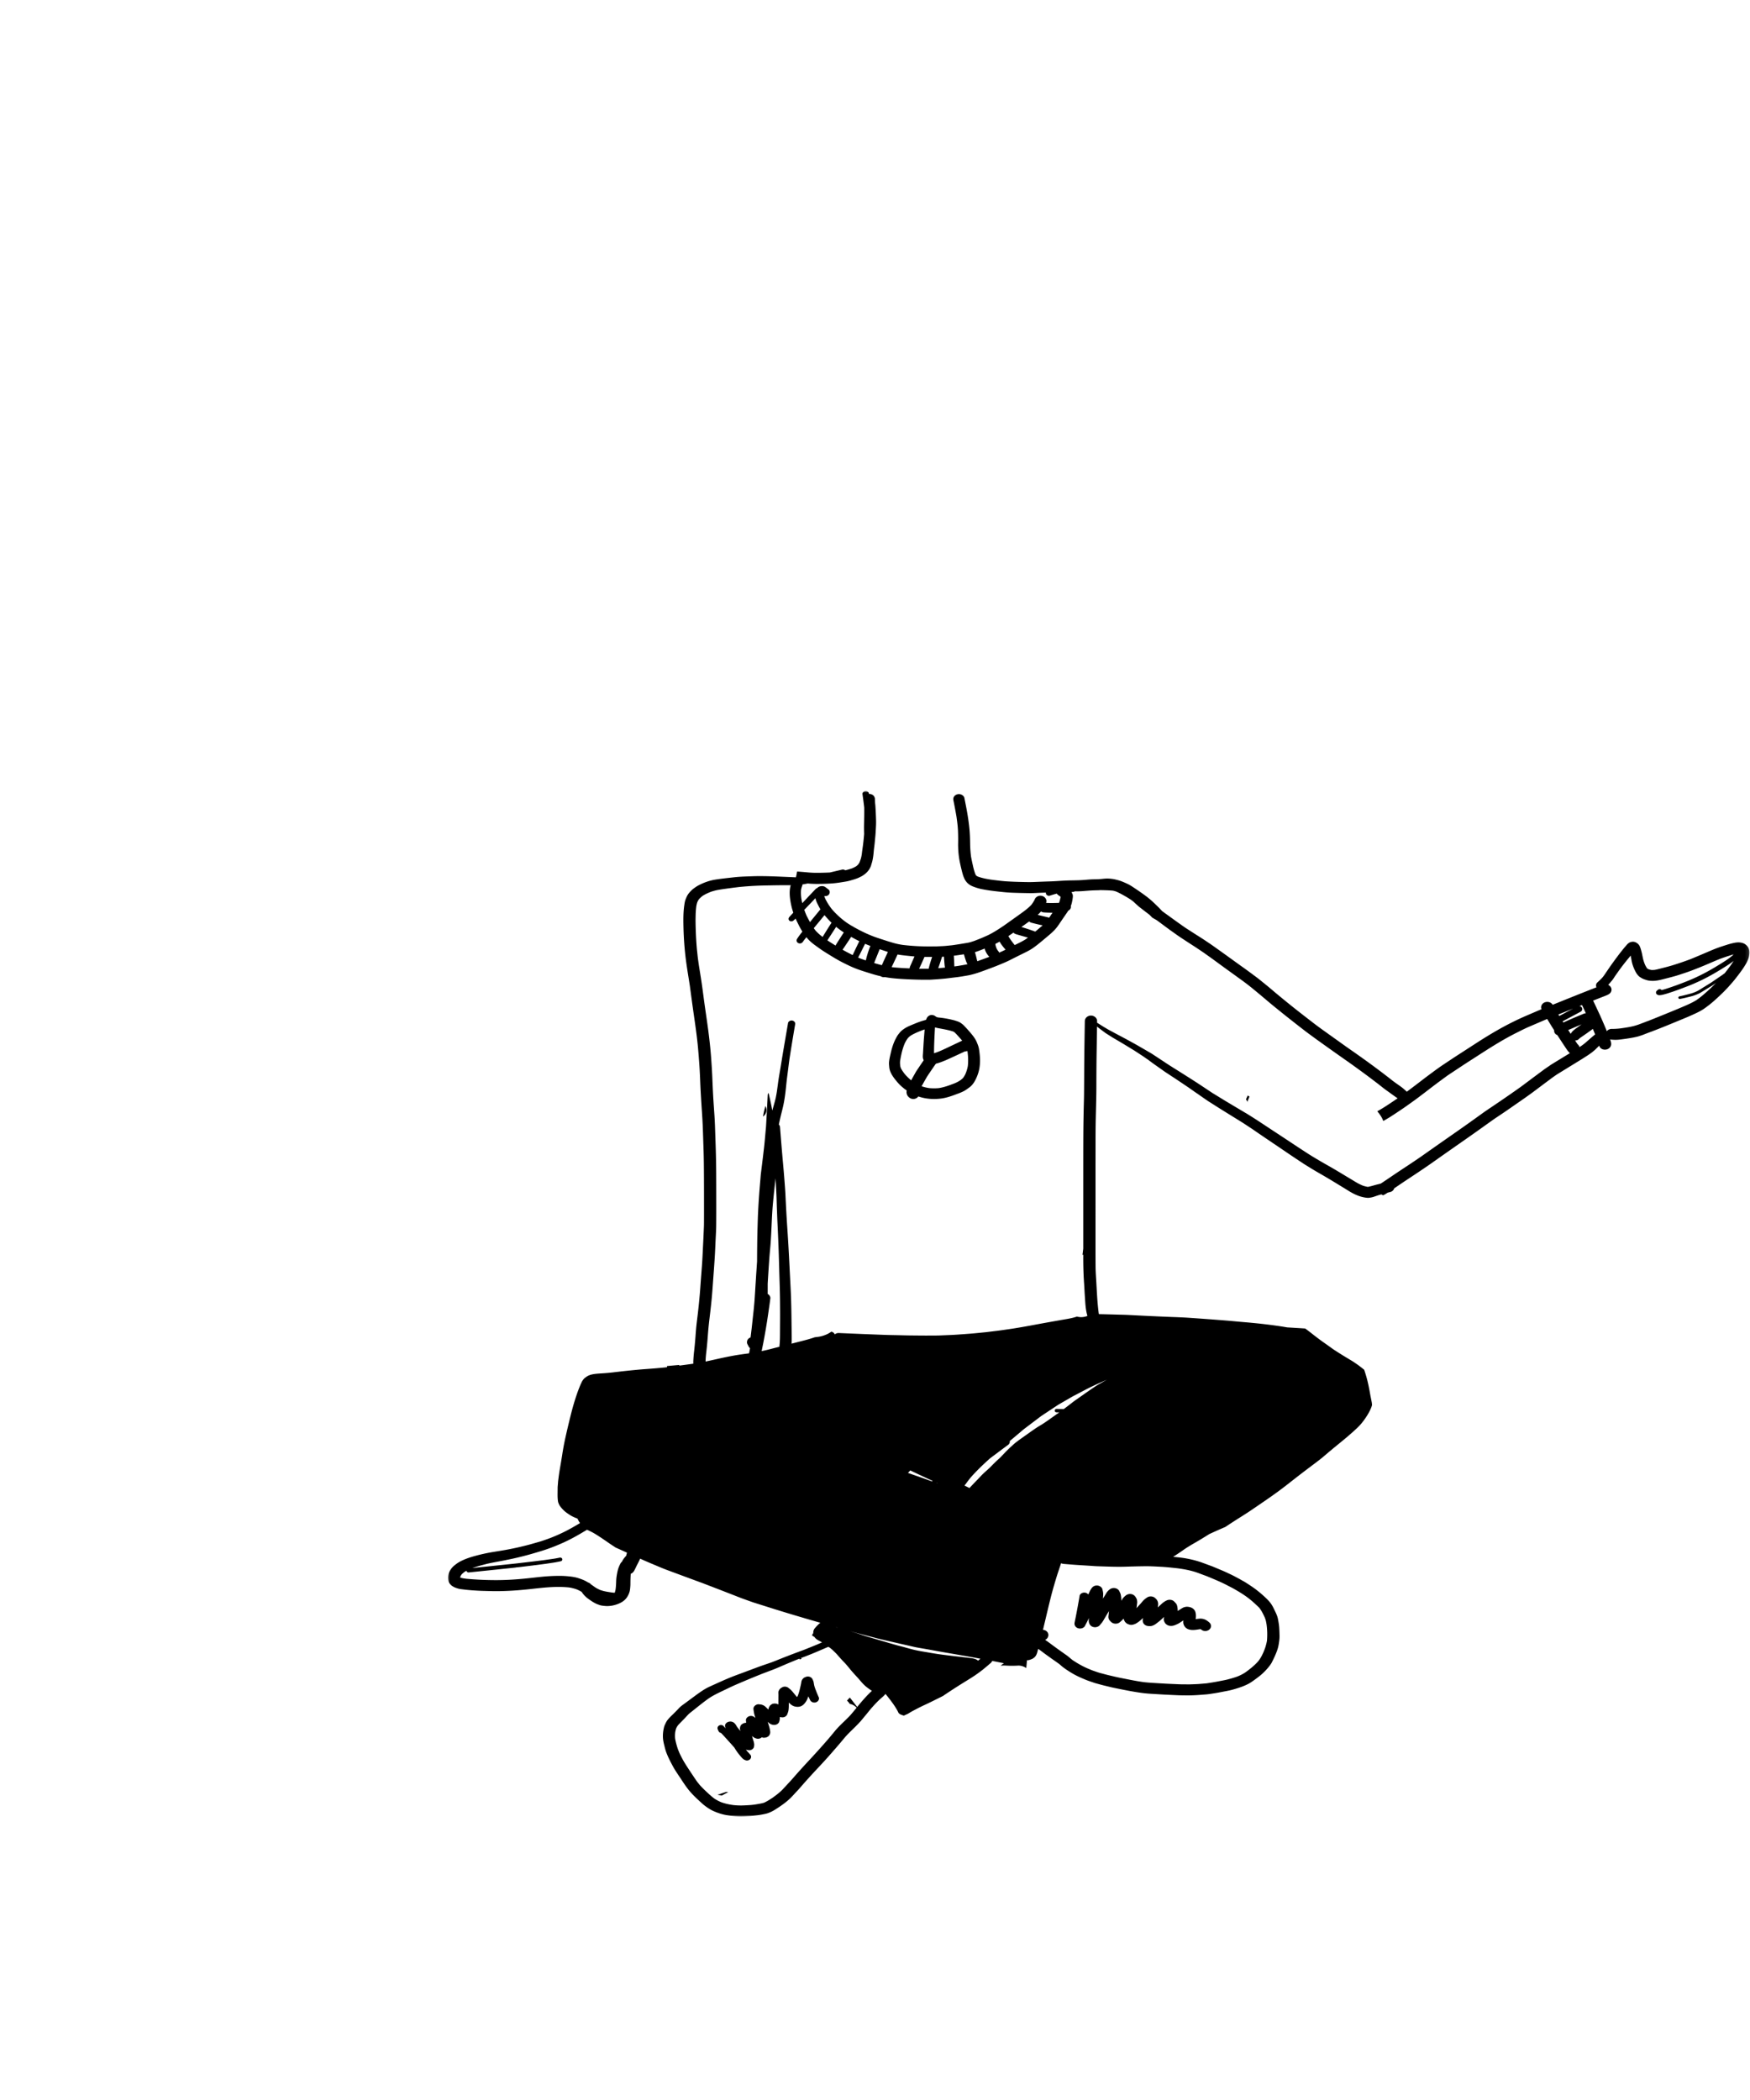 <svg width="500" height="600" xmlns="http://www.w3.org/2000/svg" xmlns:xlink="http://www.w3.org/1999/xlink"><defs><path id="a" d="M0 .017h371.858V293H0z"/></defs><g fill="none" fill-rule="evenodd"><path d="M206.933 512.154l-1.933.636c.412.078.826.147 1.248.21l1.724-.919.028-.065a24.285 24.285 0 01-.575-.016c-.165.05-.328.1-.492.154M242 485.87c.084.086.164.178.242.276.055.053.11.104.165.154.13.17.255.345.377.524.147.027.295.063.443.11.613.203 1.15.558 1.612 1.066l.161-.2c-.165-.2-.328-.401-.487-.605-.57-.731-1.135-1.472-1.712-2.195-.263.298-.53.587-.801.87m-23.51-169.133c-.135.477-.244.944-.335 1.43L218 319c.28-.173.519-.421.696-.728.296-.51.381-1.114.232-1.661a2.148 2.148 0 00-.278-.611c-.037.24-.089.485-.16.737M356 314.074l.525.926-.103-.304c.191-.46.384-.92.578-1.379l-.508-.317c-.166.358-.33.716-.492 1.074m-89.991-13.038l.066.026a1.308 1.308 0 01-.066-.026m-1.828-6.907l-.178 2.243c-.12 1.506-.2 3.014-.283 4.522-.027.505-.115 1.04.009 1.537.061.247.168.468.298.692.17.288.456.45.734.635.187.124.537.21.771.257.447.09.867.064 1.314-.006 1.1-.17 2.126-.578 3.14-.994.65-.266 1.284-.566 1.921-.857 1.269-.58 2.53-1.175 3.8-1.754a1.5 1.5 0 00.673-.139c.026.112.05.224.07.338.17 1.327.226 2.679.07 4.007a10.978 10.978 0 01-.694 2.272 7.232 7.232 0 01-.68 1.123 6.194 6.194 0 01-.779.652 9.024 9.024 0 01-1.588.85c-1.48.565-2.962 1.137-4.548 1.38-.907.085-1.808.084-2.716 0a12.048 12.048 0 01-2.22-.537 15.349 15.349 0 01-2.578-1.386 14.328 14.328 0 01-2.146-2.015 10.753 10.753 0 01-1.156-1.707 3.915 3.915 0 01-.186-.59c-.033-.256-.061-.51-.077-.767a4.81 4.81 0 01.04-.891c.283-1.662.642-3.333 1.315-4.9a8.97 8.97 0 01.882-1.48 5.56 5.56 0 01.707-.649c.982-.633 2.1-1.09 3.201-1.524.292-.11.587-.215.884-.312m2.679 6.765c.003-.394.01-.789.015-1.184.012-.717.035-1.433.062-2.15.029-.745.066-1.489.105-2.232.03-.601.057-1.2.101-1.8.162.056.33.1.491.141.408.101.826.164 1.24.241 1.153.217 2.322.437 3.433.8.126.06.246.123.364.194.347.305.663.65.969.988.384.425.766.849 1.139 1.281l.131.165c-.165.076-.33.155-.494.231a220.25 220.25 0 00-2.218 1.044c-1.388.66-2.774 1.347-4.204 1.925-.374.142-.75.272-1.135.38v-.024m-2.047-10.034a3.37 3.37 0 00-.213.522c-.272.073-.542.15-.811.227-1.082.306-2.119.74-3.149 1.168-.488.203-.973.407-1.445.644a8.687 8.687 0 00-1.519 1.002c-.388.312-.697.721-.998 1.102-.287.365-.507.774-.72 1.177-.518.975-.89 2.012-1.182 3.062-.134.48-.24.963-.353 1.448-.173.747-.337 1.49-.407 2.253-.041.445.012.885.05 1.328.042.505.143.972.34 1.443.455 1.086 1.195 2.021 1.966 2.93 1.397 1.645 3.24 2.924 5.285 3.813 2.243.975 4.79 1.201 7.23.891 1.15-.146 2.237-.471 3.32-.849.513-.179 1.018-.38 1.528-.567a13.527 13.527 0 001.729-.751c.395-.211.752-.476 1.112-.734.32-.229.635-.45.913-.723.677-.67 1.127-1.489 1.502-2.327.345-.773.61-1.572.777-2.394.18-.887.242-1.802.232-2.704-.012-1.048-.133-2.106-.294-3.142a6.098 6.098 0 00-.332-1.174c-.154-.416-.323-.84-.529-1.238-.384-.743-.912-1.408-1.458-2.057a39.864 39.864 0 00-1.634-1.832l-.325-.344c-.295-.31-.627-.55-.982-.798-.362-.252-.82-.397-1.238-.543a12.516 12.516 0 00-1.115-.311 28.993 28.993 0 00-4.025-.678 4.18 4.18 0 01-.37-.078 3.526 3.526 0 01-.352-.196c-.11-.08-.222-.16-.337-.236-.187-.124-.6-.194-.823-.194-.604 0-1.125.373-1.373.86" fill="#000"/><path d="M262.77 311.388l-.084.185.085-.185m3.004-10.331c-.457.115-.792.381-1.047.737a121.952 121.952 0 00-2.176 3.142c-.227.336-.453.671-.678 1.008-.216.32-.389.67-.58 1.003a70.18 70.18 0 00-1.242 2.253c-.167.314-.31.64-.462.961-.126.26-.238.523-.345.79-.051.138-.1.278-.144.419a7.711 7.711 0 00-.101.63c.021.232.04.464.12.687.123.34.334.622.62.86.338.281.732.453 1.196.453.447 0 .88-.164 1.196-.453.48-.438.594-1.055.391-1.596.032-.08.066-.161.101-.24.646-1.302 1.36-2.566 2.09-3.83.335-.58.731-1.129 1.107-1.688.63-.936 1.271-1.862 1.933-2.781.525-.731.162-1.77-.629-2.193a1.92 1.92 0 00-1.35-.162m-51.762 199.88l.01.011-.063-.073.053.062m.124.14a15.038 15.038 0 00-.113-.129l.113.13m13.935-16.01l-.03.003.03-.003m2.364-6.015c-.215.073-.429.143-.625.25-.273.15-.446.343-.604.582-.21.316-.259.684-.302 1.043-.084.41-.183.818-.275 1.227-.185.824-.395 1.654-.73 2.442a5.065 5.065 0 01-.164.274 7.72 7.72 0 01-.247-.256 98.744 98.744 0 01-.847-1.034 10.932 10.932 0 00-.601-.677c-.218-.227-.486-.417-.732-.62a1.556 1.556 0 00-.655-.337c-.36-.086-.827-.06-1.144.133-.169.102-.415.22-.542.35-.113.113-.22.23-.319.353a2.29 2.29 0 00-.197.445c-.116.33-.036.68-.039 1.017-.003.348-.007.697-.008 1.046l-.007 1.17c0 .18.001.359.003.538a2.401 2.401 0 00-.567-.226 6.544 6.544 0 00-.522-.056l-.396.047c-.252.063-.47.175-.656.337-.338.235-.489.57-.635.915l-.027.167a1.49 1.49 0 00-.049.262l-.198-.18c-.241-.222-.46-.46-.71-.673a2.588 2.588 0 00-.963-.525c-.293-.083-.603-.097-.908-.13-.37-.038-.808.165-1.06.388-.26.228-.474.601-.44.934.057.548.135 1.086.278 1.623.062.228.129.456.198.684l.081.268-.243-.197c-.383-.31-.89-.45-1.404-.326-.585.142-1.105.667-1.06 1.224.02.23.047.456.082.683a3.16 3.16 0 00-.321.032.814.814 0 00-.264.062l-.343.127c-.127.084-.251.17-.375.256a.933.933 0 00-.276.356l-.144.301-.07.458c.005.159.024.316.059.473.013.1.033.2.057.299v.002a11.883 11.883 0 01-.123-.155c-.254-.326-.51-.65-.764-.977-.126-.16-.218-.341-.317-.514-.123-.216-.292-.397-.46-.587-.173-.197-.526-.373-.797-.44a1.898 1.898 0 00-.935.044c-.682.196-1.126.8-.925 1.433l.134.413c-.214-.225-.428-.45-.644-.674-.285-.297-.844-.323-1.206-.137-.391.202-.564.607-.457.988.073.258.198.494.325.733.123.23.376.367.651.411.412.435.823.87 1.223 1.313l1.573 1.739c.342.378.68.76 1.017 1.142.093.16.188.318.286.476.359.57.768 1.116 1.195 1.649.218.27.446.53.677.79.125.14.266.261.413.382.212.173.452.244.715.339.376.134.875-.03 1.145-.268.146-.128.247-.281.303-.456.077-.245.06-.585-.119-.8a27.09 27.09 0 00-.422-.491c-.204-.23-.414-.456-.625-.681a18.631 18.631 0 01-.271-.372c.176.073.364.122.552.144.125.016.251.031.376.045.256 0 .493-.057.714-.17.212-.11.382-.26.506-.446.129-.194.193-.404.194-.628l.029-.291c.022-.225-.047-.453-.084-.675-.044-.265-.153-.527-.23-.785l-.235-.79-.083-.28.156.126c.173.14.367.261.558.38.177.11.407.16.606.231.26.062.517.062.777 0a1.5 1.5 0 00.696-.379c.199.084.411.146.634.13.176-.01.351-.03.524-.056a2.36 2.36 0 00.461-.184 1.42 1.42 0 00.536-.472c.068-.14.135-.28.2-.42.032-.16.054-.32.065-.481a3.702 3.702 0 00-.067-.496 9.03 9.03 0 00-.29-1.255c-.067-.214-.134-.429-.204-.643l-.174-.528.196.17c.167.146.312.261.509.386.23.146.5.227.773.285.786.163 1.612-.208 1.83-.914.119-.384.191-.761.17-1.162a3.41 3.41 0 00-.015-.159c.237.068.486.088.74.108.267 0 .517-.06.748-.178.342-.176.56-.45.68-.778.127-.35.261-.683.318-1.048.084-.544.093-1.078.094-1.626 0-.206.003-.412.006-.618.344.377.732.737 1.211.962.695.328 1.68.391 2.38.044.617-.305 1.004-.81 1.348-1.337.29-.444.47-.937.637-1.428.186.403.38.803.578 1.2.117.174.275.312.473.415.304.157.675.199 1.014.117.329-.08.614-.273.786-.532.163-.245.257-.619.133-.893a37.573 37.573 0 01-.736-1.765c-.128-.33-.264-.657-.377-.99a6.66 6.66 0 01-.272-1.072c-.03-.183-.064-.365-.098-.547-.044-.228-.145-.44-.235-.654-.137-.323-.32-.585-.669-.764a1.74 1.74 0 00-.76-.183c-.126 0-.25.016-.36.053m112.694-13.558l.079.029-.08-.029zm-.21-.038l-.19.022c.063-.01.127-.018.19-.022zm-.244-.054c.048.004.095.009.142.016l-.142-.016zm-21.286-7.782a.91.91 0 01.04.075h-.004l-.036-.075zm-9.448-3.914a6.15 6.15 0 00-.422.647c-.18.326-.324.671-.483 1.007l-.1.201a1.384 1.384 0 00-.783-.495 1.574 1.574 0 00-1.056.12c-.276.14-.583.421-.63.707a208.843 208.843 0 01-1.094 6l-.18.872c-.026.134-.055.268-.08.401-.05.254-.116.516-.114.771.005.607.477 1.152 1.157 1.313.279.064.559.064.837 0 .366-.087.776-.32.943-.626.42-.768.812-1.55 1.195-2.335l-.046.393c-.046.393-.014.785.136 1.16.2.494.59.885 1.192 1.028.302.07.604.07.906 0 .137-.049.272-.1.408-.148.257-.13.46-.307.612-.529.223-.25.439-.497.628-.768.233-.332.43-.683.63-1.03.19-.326.383-.65.577-.976l.668-1.116c-.023.297-.054.594-.082.892-.024.247-.067.493-.08.74-.013.244.104.726.272.93.174.215.352.42.568.607.66.574 1.798.585 2.455 0 .374-.333.747-.65 1.062-1.029l.006.035c.044.248.117.396.24.641l.097.196c.12.157.258.3.415.429.271.238.601.337.954.442.6.178 1.264-.06 1.781-.303.14-.078.274-.162.403-.251.258-.17.496-.337.728-.529.319-.262.614-.544.898-.837a4.035 4.035 0 00-.068.827c.015.404.179.777.512 1.066.346.297.758.41 1.233.44.266.018.566.008.821-.053.264-.063.559-.197.794-.324.243-.133.483-.32.701-.486.182-.138.36-.283.542-.424.535-.417 1.016-.89 1.511-1.344l-.028.105c-.079.303-.12.725-.01 1.027.077.213.177.417.302.614.146.228.468.485.727.615.445.225 1.002.26 1.496.167.481-.091.93-.305 1.364-.503.386-.175.735-.432 1.084-.657l.561-.36c-.044.427-.066.859.124 1.264.063.182.156.351.281.505a1.9 1.9 0 00.407.414c.43.355 1.004.499 1.585.54.828.06 1.652-.117 2.466-.242.101.054.198.111.294.17l.265.178c.258.129.536.194.833.194.436 0 .858-.15 1.167-.417.644-.555.625-1.457 0-2.016a5.825 5.825 0 00-.8-.607 3.293 3.293 0 00-1.588-.491c-.36-.012-.719.036-1.073.083a30.9 30.9 0 00-.439.063c.012-.106.024-.212.033-.317.052-.612.059-1.233-.15-1.827-.152-.428-.468-.778-.896-1.028-.46-.267-.938-.346-1.482-.376a2.95 2.95 0 00-.65.097c-.281.066-.539.202-.778.344-.286.17-.563.347-.837.53l-.372.242a6.45 6.45 0 00-.132-1.287c-.045-.25-.123-.53-.282-.747a5.604 5.604 0 00-.666-.726c-.523-.502-1.46-.56-2.114-.235a5.367 5.367 0 00-1.171.757c-.175.152-.342.314-.513.468l-.79.711-.046.042.017-.087c.092-.474.157-.914.046-1.39a2.13 2.13 0 00-.305-.674c-.129-.2-.353-.382-.532-.552-.302-.29-.793-.442-1.233-.442-.491 0-.869.174-1.233.442a6.836 6.836 0 00-.757.612c-.28.275-.522.582-.775.875l-.792.876-.497.549c.046-.32.09-.638.122-.96.016-.153.034-.307.057-.461.04-.3.008-.555-.041-.858a.713.713 0 00-.108-.371 3.793 3.793 0 00-.384-.652 1.768 1.768 0 00-1.04-.69 1.98 1.98 0 00-1.694.386 4.709 4.709 0 00-.84.841c-.157.204-.265.442-.398.66a15.28 15.28 0 00-.065-1.022 7.995 7.995 0 00-.145-.848c-.05-.234-.187-.463-.288-.683a1.463 1.463 0 00-.444-.658 1.812 1.812 0 00-.762-.384 1.963 1.963 0 00-1.681.384c-.36.282-.652.597-.883.966-.104.166-.196.337-.3.503l-.584.938-.118.19.017-.18c.036-.388.062-.774.06-1.164-.003-.458-.124-.915-.234-1.361-.116-.478-.624-.872-1.154-.997a1.873 1.873 0 00-.433-.051c-.58 0-1.116.27-1.435.707z" fill="#000"/><g transform="translate(128 226)"><mask id="b" fill="#fff"><use xlink:href="#a"/></mask><path d="M100.512 248.142l.546-.222a3.115 3.115 0 00-.246-.175 102.033 102.033 0 005.411-2.174l.048-.02 2.324-1.004a1.06 1.06 0 00.07-.035c.09.07.162.125.235.178l.077-.017c.182.15.368.302.553.456.257.216.506.456.725.668l.13.124.024.024c.245.236.487.469.703.712l.27.307c.414.469.83.94 1.255 1.402.123.135.25.267.378.398l.046.047a20.166 20.166 0 01.689.739l.036.04.151.169c.201.239.4.48.598.722.358.438.717.876 1.091 1.3.272.311.553.616.833.92l.064.07.056.06c.283.308.565.615.84.928l.083.098c.62.732 1.26 1.49 2.042 2.114.453.36.969.733 1.577 1.139-.257.218-.503.455-.73.679a36.62 36.62 0 00-1.684 1.795 50.25 50.25 0 00-1.905 2.267c-.302.38-.614.751-.925 1.123-.17.202-.338.404-.504.606a1.6 1.6 0 00-.191.23c-.106.119-.215.235-.325.352-.54.574-1.118 1.134-1.677 1.676l-.41.398c-.773.753-1.588 1.56-2.305 2.444-.53.656-1.113 1.354-1.889 2.264a222.533 222.533 0 01-5.601 6.219 156.54 156.54 0 00-2.21 2.413l-.026.028-.615.679c-.351.388-.695.782-1.038 1.175l-.068.078c-.453.518-.966 1.107-1.48 1.659l-.383.411-.839.903-.208.225c-.278.3-.544.588-.822.858-.787.762-1.677 1.42-2.52 2.029l-.15.098c-.733.48-1.49.976-2.327 1.343-.452.144-.93.233-1.392.318-.458.083-.897.153-1.333.222l-.05.008-.757.087c-.213.024-.432.037-.644.048l-.036.002-.285.017a48.52 48.52 0 01-1.513.076c-.205.008-.408.011-.61.011-.69 0-1.388-.037-2.133-.115-1.258-.169-2.375-.428-3.413-.793a11.889 11.889 0 01-2.025-1.065c-.737-.544-1.406-1.165-2.053-1.767l-.375-.348a32.024 32.024 0 01-1.603-1.607 43.847 43.847 0 01-.69-.843c-.249-.31-.475-.645-.695-.967l-.124-.184c-.372-.546-.736-1.095-1.1-1.645l-.106-.16-.378-.572a59.163 59.163 0 01-1.547-2.43c-.461-.779-.865-1.6-1.22-2.323-.264-.611-.518-1.213-.714-1.858-.21-.7-.446-1.533-.598-2.403a8.405 8.405 0 01.026-1.879c.06-.333.131-.635.219-.922a2.49 2.49 0 01.104-.274 4.6 4.6 0 01.513-.813c.357-.395.74-.781 1.08-1.122a66.7 66.7 0 00.749-.766c.22-.233.437-.466.653-.702l.294-.317c.286-.31.631-.584.965-.847l.144-.114a339.9 339.9 0 001.025-.817c1.178-.941 2.514-2.009 3.855-2.96 1.274-.855 2.713-1.54 4.105-2.202l.031-.015.16-.076.78-.373c.923-.442 1.867-.895 2.816-1.303 2.499-1.075 4.99-2.11 7.406-3.074l.283-.107.258-.098 1.38-.523.591-.224c.421-.158.945-.355 1.43-.559.556-.233 1.11-.472 1.665-.711l.252-.108c.705-.303 1.434-.617 2.156-.912.235-.096.468-.193.702-.291l.045-.02c.45-.187.916-.382 1.379-.56l.238-.091.234-.09.073.238.006.003zm41.758-1.246l-.002-.002a83.726 83.726 0 01-4.65-.69c-.43-.077-.863-.15-1.295-.223-1.142-.192-2.323-.391-3.456-.678-.8-.202-1.613-.423-2.418-.655-.38-.11-.772-.208-1.15-.303-.358-.09-.716-.179-1.07-.28a277.48 277.48 0 01-3.85-1.12l-.88-.262c-.524-.154-1.048-.306-1.572-.458-.736-.213-1.471-.426-2.205-.647-.56-.167-1.12-.355-1.663-.537-.582-.194-1.183-.395-1.782-.572-.374-.11-.746-.223-1.12-.336l-.264-.081c1.548.428 3.114.84 4.495 1.203l.058.015.033.008c1.042.274 2.083.548 3.123.825a531.09 531.09 0 006.912 1.604l.166.037.477.108.117.027 3.06.698c.814.17 1.67.314 2.358.43l.127.022c.403.068.798.135 1.192.206l1.517.276c1.12.205 2.239.41 3.36.604l2.186.38.261.045c2.403.415 5.127.886 7.792 1.384l-.694.56a1.526 1.526 0 00-.348-.268c-.554-.319-1.215-.42-1.844-.498-.475-.058-.948-.111-1.422-.164l-.219-.024c-.705-.092-1.423-.172-2.118-.25-.335-.036-.67-.074-1.006-.113-.455-.059-.91-.112-1.367-.166a73.893 73.893 0 00-.839-.105zm-30.818-7.803a61.846 61.846 0 00-.53-.125.186.186 0 00.005-.029l.525.154zm99.91 16.16a88.04 88.04 0 00-1.18-.011c-.494-.004-.997-.007-1.488-.032l-1.11-.049-.364-.015-.032-.002c-.908-.038-1.846-.078-2.767-.136l-1.36-.079c-1.398-.079-2.813-.16-4.193-.31-1.723-.231-3.376-.554-5.358-.951l-.64-.127-.11-.021-.034-.007a59.476 59.476 0 01-2.18-.46l-.414-.096-.339-.08-.07-.015a57.18 57.18 0 01-2.435-.607c-.181-.05-.364-.098-.547-.145a14.76 14.76 0 01-1.082-.31l-.737-.255-.736-.255c-1.106-.445-2.025-.824-2.938-1.307a30.2 30.2 0 01-2.709-1.611 11.71 11.71 0 01-.911-.734 10.657 10.657 0 00-.976-.762l-.757-.535c-.558-.393-1.114-.786-1.668-1.184a161.16 161.16 0 01-2.363-1.74 33.373 33.373 0 00-1.265-.894c.702-.28 1.1-1.073.888-1.761a1.558 1.558 0 00-.772-.903 1.689 1.689 0 00-.73-.193l.065-.242.06-.25c.197-.814.39-1.63.584-2.448l.133-.558.023-.097c.436-1.838.886-3.738 1.353-5.602.578-2.298 1.259-4.564 1.788-6.281.183-.588.39-1.202.557-1.695l.025-.074c.127-.375.254-.748.375-1.122.077-.24.147-.454.215-.669.224.118.491.183.86.213l.62.051c1.073.09 2.214.184 3.328.254l1.847.118 1.844.117c.123.009.247.017.37.027l.197.014.075.005c.403.029.82.058 1.23.07l1.641.053 1.642.052c1.042.034 1.99.05 2.9.05.723 0 1.371-.01 1.98-.03a268.27 268.27 0 015.37-.128l.388-.002c1.268 0 2.556.07 3.801.136l.45.023c1.373.073 2.752.22 4.086.362l.502.054c2.465.314 4.378.744 6.022 1.352l.93.345 1.607.595.797.333c1.589.662 3.216 1.34 4.745 2.13l1.674.868c.303.157.599.329.926.52a38.484 38.484 0 012.573 1.595l.256.17a28.914 28.914 0 012.002 1.563c.306.264.612.548.882.799l.168.156.145.134c.243.225.518.48.772.746.427.545.795 1.152 1.16 1.91l.386.796c.194.468.329.907.412 1.343.043.232.085.464.125.696.208 1.53.247 3.1.115 4.667a13.997 13.997 0 01-.443 1.796 18.95 18.95 0 01-.728 1.851l-.025.05-.276.557a9.34 9.34 0 01-1.14 1.737c-1.113 1.224-2.44 2.24-3.593 3.074-.665.436-1.393.811-2.224 1.146-.59.212-1.213.41-1.848.588-.614.173-1.268.353-1.92.478l-1.295.25-.648.125c-.989.191-1.945.34-3.094.514l-.712.06-.727.061-.7.06c-.474.039-.954.056-1.444.073l-.26.01-.26.009c-.47.02-.893.029-1.292.029zM6.963 222.008l.029-.012c.76-.262 1.515-.484 2.217-.684.223-.063.449-.12.675-.177l.07-.018.32-.083.321-.085.058-.014c.264-.072.526-.14.787-.2.92-.2 1.922-.388 2.653-.524l.144-.028c.661-.123 1.321-.248 1.98-.383l.288-.058c.714-.144 1.426-.289 2.136-.444a96.127 96.127 0 002.67-.635c1.672-.41 3.34-.91 4.953-1.395l.095-.029.061-.019c2.077-.623 4.172-1.414 6.405-2.415 2.482-1.11 4.779-2.45 6.891-3.733.48.215.91.42 1.312.625.097.05.196.1.29.153.286.152.588.326.898.519 1.359.845 2.65 1.735 4.075 2.726l.537.356.072.048.245.162.763.505c1.081.478 2.156.964 3.23 1.45-.084.29-.16.594-.232.897-.352.37-.66.755-.914 1.142-.13.2-.236.422-.313.593-.163.12-.286.255-.365.403-.392.739-.645 1.367-.797 1.975-.172.7-.3 1.399-.392 2.137-.05.41-.065.832-.08 1.24l-.008.192a20.42 20.42 0 01-.155 1.925 5.845 5.845 0 01-.252.955c-.201-.01-.395-.024-.603-.045a38.126 38.126 0 01-1.822-.288 11.595 11.595 0 01-1.722-.46 15.862 15.862 0 01-.993-.487 7.204 7.204 0 01-.631-.403 56.88 56.88 0 00-1.003-.709 1.603 1.603 0 00-.514-.418 1.676 1.676 0 00-.322-.133 43.32 43.32 0 00-.404-.241c-.764-.446-1.628-.752-2.448-1.016-.882-.281-1.842-.406-2.663-.49a25.794 25.794 0 00-2.41-.135h-.255c-1.534 0-3.12.076-4.716.225-.876.083-1.756.181-2.607.275l-.041.005-.156.017-.035.004c-.732.082-1.452.163-2.174.234-2.996.304-5.755.453-8.436.453a93.129 93.129 0 01-8.443-.386c-.544-.072-1.123-.155-1.682-.323a.748.748 0 01-.067-.031l.01-.088a3.63 3.63 0 01.11-.35 4.24 4.24 0 01.319-.49 8.39 8.39 0 01.844-.716c.167-.103.335-.202.508-.296 0 .112.06.226.162.32.096.084.263.17.416.17l.038-.002c3.654-.37 7.39-.759 12.115-1.259l.389-.04.037-.003.104-.011c.268-.029.531-.057.792-.087l.06-.008-.054-.016 1.23-.124.93-.113.064-.008c.993-.119 1.987-.238 2.98-.359l-.148-.005c.415-.026.842-.083 1.255-.138l.096-.013.56-.076.536-.069c.382-.048.76-.096 1.14-.152l1.044-.155 1.05-.157a29.916 29.916 0 002.157-.41.545.545 0 00.35-.24.49.49 0 00.066-.416c-.07-.233-.305-.389-.582-.389a.872.872 0 00-.148.015c-.798.167-1.48.288-2.146.38l-1.05.15-1.05.147a51.79 51.79 0 01-1.03.133l-.548.067-.57.071-1.295.163-2.745.322-1.6.186c-.836.098-1.675.186-2.51.273l-.4.041c-3.583.378-6.858.716-10.006 1.037zm132.966-24.166l-.122-.043-.205-.073.031-.037.296.153zm-1.605-.571l-.82-.295c-1.09-.392-2.446-.88-3.74-1.324-.786-.271-1.57-.545-2.351-.82.128-.128.256-.265.381-.401l.19-.204.097-.105c.174.086.36.175.547.265l.077.037.23.11 1.706.804.774.364c.412.194.825.386 1.238.576l.175.082.17.079c.48.223.958.446 1.433.674l-.107.158zm10.666 1.879c-.476-.238-.953-.473-1.43-.708l.122-.15.055-.067.053-.064c.094-.114.184-.23.27-.349a37.99 37.99 0 011.09-1.438c.105-.13.213-.26.321-.387 1.547-1.724 3.318-3.468 5.415-5.332l.372-.278c.243-.179.484-.358.725-.538l.95-.712a432.924 432.924 0 013.192-2.382c.166-.15.284-.33.348-.536.05-.16.06-.329.034-.492l.147-.116.15-.126 1.294-1.09 1.293-1.09.347-.294c.306-.263.686-.59 1.067-.877l4.609-3.489.026-.02 1.9-1.26 1.8-1.194.878-.582.106-.072c.072-.049.144-.098.217-.141l.94-.544.938-.543.112-.066 1.936-1.117c.334-.193.683-.372.99-.53l.486-.25 2.144-1.13c1.717-.904 3.463-1.696 4.794-2.284.479-.212 1.047-.46 1.616-.696-.397.201-.816.431-1.32.718l-.492.276c-.45.25-.96.535-1.425.844-.604.404-1.206.808-1.802 1.22-.963.67-1.923 1.344-2.882 2.017l-.302.212-.743.522c-.52.365-1.023.757-1.51 1.137-.224.174-.447.347-.672.519l-.213.163c-.33.253-.66.504-.992.755l-1.044-.022-1.004-.02c-.302 0-.545.219-.545.49 0 .267.24.481.545.487l.77.016c-.575.388-1.14.79-1.705 1.192l-.094.067c-.476.34-.942.671-1.411 1l-.395.273c-.385.267-.864.598-1.336.888l-.507.308c-.466.28-.945.569-1.396.877-.795.543-1.592 1.11-2.363 1.657l-.307.219c-.334.236-.668.473-1.003.708-.566.4-1.137.816-1.743 1.272-.41.309-.794.659-1.165.997l-.032.03c-.121.11-.243.222-.365.331-.77.693-1.488 1.443-2.183 2.17-.227.238-.449.47-.672.7-.25.256-.52.503-.78.742l-.32.297c-.41.38-.8.765-1.129 1.09-.136.137-.271.277-.406.415l-.038.04c-.207.213-.42.433-.641.64-.238.22-.48.437-.723.653-.144.128-.286.257-.429.386-.364.33-.753.69-1.132 1.088l-.382.402c-.25.266-.503.532-.757.795l-.067.069-.072.074a125.23 125.23 0 00-2.123 2.23zm-59.382-39.12v-.002l.201-.976.066-.324.179-.878a179.51 179.51 0 001.433-8.504l.018-.122c.239-1.605.431-2.949.596-4.294.046-.376-.215-.803-.477-1.04a1.803 1.803 0 00-.299-.208c.01-.157.01-.325.012-.491.004-.816.004-1.628.002-2.443.143-2.428.301-4.796.438-6.792.063-.904.145-1.815.224-2.695l.028-.315c.03-.329.058-.658.086-.987.104-1.22.172-2.406.248-3.925.032-.643.062-1.285.092-1.928.093-2.042.188-4.154.38-6.247.104-1.117.218-2.233.332-3.348l.072-.702c.045-.433.094-.865.143-1.297l.037-.334c.058-.51.117-1.022.17-1.533.082 1.472.16 2.955.238 4.473.04.783.063 1.577.082 2.322l.009.3c.012.409.023.82.038 1.23l.04 1.08c.037 1.016.074 2.032.123 3.048.165 3.428.294 6.316.387 9.268.028.88.054 1.762.08 2.642l.025.896c.045 1.568.09 3.138.142 4.706.087 2.6.129 5.382.133 8.755.002 1.435-.008 2.833-.021 4.382-.002.19-.003.381-.003.573l-.001.292c-.004 1.183-.008 2.401-.12 3.592l-.017.115-.03.21c0 .092.007.175.023.257-.863.215-1.725.436-2.586.66-.798.21-1.624.402-2.523.584zm231.404-87.823l.138-.096.066.017a1.002 1.002 0 00-.204.079zm1.042-.928c.328 0 .787-.12 1.02-.38.16-.178.345-.32.505-.436a126.29 126.29 0 003.376-2.377.926.926 0 00.145-.13c.214.527.435 1.057.652 1.589a59.24 59.24 0 00-1.32 1.118l-.464.4c-.143.124-.285.25-.427.376a19.54 19.54 0 01-.73.631c-.31.25-.644.502-1.049.793l-.488.312a1.062 1.062 0 00-.112-.3 1.433 1.433 0 00-.409-.508 43.035 43.035 0 01-.743-1.097c.01.009.028.009.044.009zm-1.278-1.897l-.353-.538-.359-.547.825-.351.209-.089a205.89 205.89 0 012.803-1.186 37.8 37.8 0 00-1.06.76l-.232.169-.074.053c-.66.474-1.342.964-1.727 1.677a.373.373 0 00-.032.052zm-3.26-5.104l-.26-.428c1.154-.455 2.31-.919 3.467-1.385l.764-.307-1.941 1.03-.726.39-.644.345-.63.34-.03.015zm1.16 1.869l-.107-.17-.112-.178a2.79 2.79 0 00.233-.113l.406-.216 1.022-.545 2.532-1.352.94-.501c.465-.25.624-.79.352-1.206a.993.993 0 00-.696-.423l.228-.08.528-.211c.107.233.22.469.333.705l.165.344.147.317.458.989h-.01c-.202 0-.413.051-.68.162l-.848.353-.05.02c-1.283.533-2.61 1.084-3.889 1.67l-.542.247-.41.188zM135.13 50.785c-.177 0-.355-.002-.532-.007.473-.948.909-1.94 1.293-2.816l.245-.556c.055.004.116.005.177.005h.071l1.933.007c-.324.974-.723 2.19-.986 3.371l-.121-.003-.256-.001-.253-.002h-.058l-1.513.002zm4.94-.151l.13-.38.134-.384c.25-.731.489-1.465.727-2.2l.104-.318.233-.004.247-.009.064-.002c.037.696.074 1.224.117 1.71l.023.267.003.031a10.92 10.92 0 00.094.84l.014.096.024.184h-.05a.31.31 0 00-.033.002l-1.705.154-.118.01-.008.003zm-8.188.054l-.246-.012c-1.496-.074-3.03-.15-4.536-.312l-.04-.006-.037-.005a11.66 11.66 0 01-.266-.037c.572-1.196 1.134-2.4 1.692-3.606.951.175 1.94.276 2.898.374l.04.005.336.033.602.062.622.063c.113.012.227.02.341.025-.345.763-.682 1.534-1.018 2.307-.117.244-.25.53-.345.834l-.015.097c-.01.06-.02.119-.028.178zM344.18 54.25h.033c1.138 0 2.246-.288 3.317-.566l.283-.073.217-.055a82.338 82.338 0 002.554-.675c.61-.17 1.248-.383 1.76-.553l.59-.194a51.83 51.83 0 002.14-.742c1.487-.558 3.014-1.17 4.538-1.817l1.154-.494.128-.055.068-.029c.808-.346 1.666-.712 2.5-1.05a67.007 67.007 0 012.367-.808l.1-.033c.436-.14.92-.296 1.408-.429-.231.217-.434.401-.644.576-.351.29-.753.593-1.267.951-.706.48-1.438.934-2.068 1.322-.842.518-1.553.948-2.283 1.368a55.78 55.78 0 01-4.922 2.537 57.843 57.843 0 01-3.22 1.334l-.203.078-1.627.619a3.077 3.077 0 00-.125.045c-.189.064-.377.13-.565.196l-.043.015c-.438.156-.876.311-1.318.455l-.357.12c-.27.091-.54.183-.813.263l-.315.096-.034.01a16.81 16.81 0 01-.78.222.325.325 0 00-.071-.085.746.746 0 00-.493-.183c-.175 0-.322.055-.492.183a5.251 5.251 0 00-.214.166c-.096.08-.17.172-.232.252-.18.23-.121.674.116.864.06.05.143.117.244.156.177.072.325.105.466.105a4.98 4.98 0 00.984-.131c.247-.054.491-.124.727-.191l.193-.055c.128-.034.254-.07.38-.11.912-.294 1.66-.544 2.357-.788a86.55 86.55 0 002.283-.844l.668-.254.669-.254a43.08 43.08 0 002.2-.926l.14-.061c2.185-.965 4.478-2.193 7.011-3.754l.045-.028c1.043-.643 2.122-1.308 3.128-2.033.166-.118.33-.24.49-.363-.118.16-.227.322-.332.478l-.03.044-.127.19c-.245.364-.486.697-.71 1.003a73.635 73.635 0 01-1.392 1.813c-.294.212-.588.424-.886.632l-.57.389-.282.193-.635.434-.51.347c-.326.222-.652.445-.977.67-.289.175-.576.353-.864.531l-.272.169-.664.41-.232.142c-.202.125-.403.25-.604.377l-.14.088c-.302.193-.645.412-.993.601a9.81 9.81 0 01-1.156.52c-.69.256-1.434.443-2.09.609l-.45.114c-.49.129-1.016.25-1.608.37a.383.383 0 00-.242.164.353.353 0 00-.05.3c.05.164.213.27.412.27.034 0 .07-.003.101-.01a32.64 32.64 0 001.695-.367c.31-.076.597-.146.883-.219l.18-.043.072-.018c.225-.056.45-.113.675-.177.35-.099.696-.229 1-.344.316-.12.614-.25.902-.388.314-.154.62-.34.882-.501l.864-.534 1.584-.968.174-.104c.16-.095.34-.203.51-.32.27-.182.555-.375.84-.572l-.17.16-.175.173-.43.414-.793.768a45.92 45.92 0 01-1.844 1.661l-.025.022-.189.164a26.933 26.933 0 01-1.932 1.503c-1.235.783-2.631 1.38-3.981 1.959l-.247.106c-.936.4-1.897.795-2.826 1.178l-.082.033-.208.087-.199.081-.1.04a464.419 464.419 0 01-6.085 2.46l-.194.073-.122.045a1.852 1.852 0 00-.411.156l-.047.017a2.208 2.208 0 00-.26.098 194.8 194.8 0 00-.848.32l-.242.091-.56.214a17.16 17.16 0 01-2.712.744c-.799.149-1.65.283-2.762.434-.839.089-1.538.13-2.2.13l-.187-.001c-.546 0-1.065.244-1.388.652a53.841 53.841 0 00-.669-1.62l-.228-.534-.046-.107c-.344-.798-.7-1.625-1.072-2.428l-.057-.122c-.563-1.212-1.2-2.587-1.842-3.929l1.596-.624 1.69-.665.129-.05c.374-.147.696-.274.995-.448.407-.235.672-.543.786-.917.123-.395.06-.826-.171-1.182a1.688 1.688 0 00-.738-.61l.032-.012c.365-.387.74-.82 1.115-1.285.22-.271.416-.568.605-.856l.037-.06.062-.09.045-.07.144-.215c.184-.27.374-.536.564-.802l.27-.383c.987-1.396 2.132-2.864 3.498-4.487l.047-.054.049-.053.01.149.081.448c.135.803.255 1.47.474 2.137.234.708.548 1.413.958 2.153.086.156.191.312.333.493.142.189.311.375.503.554.18.165.413.303.601.414l.108.065c.437.263.976.44 1.447.584.484.151 1.067.229 1.733.23zm-199.513-4.127a41.97 41.97 0 01-.022-.614l-.02-.533a91.935 91.935 0 00-.096-1.751l-.01-.164a35.713 35.713 0 001.616-.219c.25-.038.497-.076.743-.111l.528-.078c.11.399.227.796.35 1.192.083.262.17.523.26.784.04.113.09.223.14.333l.028.063c.074.16.148.315.233.47l-.034.004a30.81 30.81 0 01-1.703.32l-.082.014-.283.05c-.282.048-.565.097-.85.134l-.082.011-.716.095zm-20.711-.36a37.793 37.793 0 01-2.196-.613c.224-.61.47-1.218.71-1.807l.209-.52.21-.527c.147-.367.295-.736.445-1.103l.576.203.585.198c.395.134.79.265 1.188.392l-.178.373c-.532 1.153-1.05 2.28-1.55 3.403zm27.31-1.134a1.01 1.01 0 00-.041-.071l-.019-.031c-.056-.171-.097-.35-.137-.523l-.01-.04-.03-.13a26.398 26.398 0 00-.22-.881 40.675 40.675 0 00-.249-.909 17.9 17.9 0 001.464-.515l.831-.324.477-.186c.022.115.06.24.11.384.26.74.674 1.408 1.232 1.982l-.645.235c-.403.15-.807.3-1.212.448l-.24.087c-.437.16-.873.32-1.311.474zm-31.891-.228a45.092 45.092 0 01-1.406-.481c-.262-.104-.522-.21-.782-.32l.626-1.237.298-.596c.353-.704.705-1.409 1.056-2.114.143.066.295.13.446.192.353.144.706.287 1.063.424a28.472 28.472 0 00-1.301 4.132zm38.114-2.213a.841.841 0 00-.155-.289 4.66 4.66 0 01-.577-.87 5.928 5.928 0 01-.316-.953 6.243 6.243 0 01-.025-.408c.371-.182.77-.393 1.184-.626l.195.327.128.208c.11.18.245.355.365.51l.151.196c.252.341.537.685.871 1.05a56.65 56.65 0 01-1.82.855zm-41.872.689a56.773 56.773 0 01-2.89-1.529l.306-.445.387-.569a178.42 178.42 0 001.773-2.661 42.05 42.05 0 002.328 1.24 142.8 142.8 0 00-1.18 2.43l-.295.626-.1.21-.329.698zm46.312-2.864a16.463 16.463 0 01-.23-.258 26.8 26.8 0 01-.8-1.06 16.141 16.141 0 01-.8-1.234c.437-.287.907-.608 1.48-1.007.162.215.4.366.725.461 1.26.376 2.32.682 3.403.959l-.094.065c-.187.14-.375.283-.567.421-.818.532-1.717.97-2.588 1.394l-.529.259zm-53.537-1.335c.209-.328.421-.653.634-.979l.083-.127.216-.33 1.583-2.44.158.14c.614.506 1.277.989 2.024 1.475-.37.56-.737 1.128-1.1 1.698l-.25.39a54.958 54.958 0 00-1.027 1.647 7.941 7.941 0 00-.323-.202 78.67 78.67 0 01-1.911-1.217l-.055-.035-.032-.02zm59.397-2.508c-.68-.242-1.48-.525-2.277-.788a84.185 84.185 0 00-1.689-.53l.03-.01.031-.022.8-.57.208-.147c.387-.276.776-.553 1.161-.831.173.175.403.302.659.368.779.202 1.688.434 2.608.631.191.041.384.08.576.115-.5.441-1.019.876-1.508 1.284l-.306.257-.293.243zm-60.762 1.523a14.017 14.017 0 01-1.97-1.768 13.92 13.92 0 01-.55-.73 935.286 935.286 0 003.07-3.731c.306.383.639.751 1.01 1.159.297.326.63.665.992 1.01-.57.88-1.178 1.832-1.777 2.81l-.334.537-.122.195-.32.518zm64.737-5.5l-.103-.028a15.843 15.843 0 00-.463-.122l-.255-.06-.86-.203c-.535-.125-1.07-.255-1.604-.388.343-.3.668-.634.966-.987.026.025.059.048.092.072l.03.021c.24.124.502.188.779.19.476.044.963.057 1.433.069l.387.01.195.003a8.7 8.7 0 00.375-.01c-.203.277-.39.56-.578.842l-.087.13c-.102.155-.204.309-.307.461zm-68.34 1.262a61.083 61.083 0 01-.889-1.67l-.023-.043-.038-.075a22.026 22.026 0 01-.681-1.717l.432-.444a494.86 494.86 0 002.751-2.88c.054.278.148.579.282.92.16.407.366.809.548 1.163l.085.169c.165.322.338.637.516.938-.033.03-.067.07-.1.11l-.956 1.167-.393.48a570.29 570.29 0 00-1.534 1.882zM73.595 163.013c.014-1.045.13-2.098.246-3.087.172-1.456.29-2.914.403-4.405a99.38 99.38 0 01.404-4.254c.163-1.342.373-3.106.557-4.847.234-2.194.396-4.487.54-6.51l.038-.536c.042-.58.083-1.16.127-1.739.118-1.559.232-3.232.337-4.971.052-.838.09-1.692.126-2.518l.01-.21c.025-.616.053-1.23.084-1.846l.025-.473c.06-1.149.13-2.452.141-3.71.014-1.56.02-3.146.019-4.714v-.685c-.003-2.898-.005-5.796-.021-8.695a294.287 294.287 0 00-.184-9.27c-.039-1.074-.074-2.148-.11-3.222l-.027-.796-.02-.645a122.4 122.4 0 00-.236-4.246l-.003-.048-.035-.507-.074-1.112-.003-.04c-.067-.993-.137-2.02-.19-3.031-.08-1.516-.154-3.148-.234-5.136a157.15 157.15 0 00-.25-4.304 110.95 110.95 0 00-.356-4.312l-.01-.108a178.32 178.32 0 00-.562-4.813c-.215-1.6-.447-3.21-.672-4.766l-.008-.046c-.255-1.76-.444-3.11-.611-4.379l-.01-.071c-.197-1.503-.4-3.056-.634-4.589a387.765 387.765 0 00-.716-4.513l-.073-.516-.177-1.252a38 38 0 01-.172-1.506l-.025-.238-.053-.496c-.151-1.347-.232-2.672-.316-4.14a112.296 112.296 0 01-.133-4.05l-.002-.1c-.012-.604.002-1.22.014-1.816l.003-.128.004-.153c.017-.84.082-1.7.194-2.556a9.77 9.77 0 01.147-.706c.058-.232.15-.459.24-.668.132-.259.258-.465.398-.65.32-.345.646-.643.995-.908a10.08 10.08 0 011.209-.67c.41-.191.81-.363 1.223-.527.618-.19 1.226-.37 1.85-.488a51.003 51.003 0 012.156-.34 191.35 191.35 0 013.282-.43l.035-.004.59-.075a89.468 89.468 0 014.905-.362c1.286-.064 2.597-.086 3.864-.108l.067-.001a243.059 243.059 0 015.31-.056l.698-.002c-.533 1.871-.249 3.84.137 5.686.151.716.354 1.448.605 2.176l-.178.185-.173.184a46.35 46.35 0 00-.4.43l-.03.03-.025.028c-.05.053-.1.107-.148.163l-.078.087a1.574 1.574 0 00-.225.289c-.107.193-.133.373-.08.55.057.178.19.333.367.426a.864.864 0 00.806-.005l.038-.021.028-.017a.647.647 0 00.211-.156c.197-.155.383-.329.555-.494.145.354.321.735.517 1.131l.014.029c.311.627.663 1.339 1.056 2.005l.036.061c.098.169.195.335.296.5l-.265.339c-.438.565-.89 1.146-1.26 1.757-.255.42-.105.932.341 1.166.143.075.305.115.469.115.333 0 .651-.162.83-.422.351-.506.74-.995 1.041-1.364.23.288.506.594.814.91.709.723 1.575 1.338 2.414 1.933l.245.174a.78.78 0 00.196.144l.094.063.068.05c.744.537 1.538 1.033 2.287 1.495l.245.15c1.26.779 2.565 1.583 3.938 2.277 1.423.72 2.716 1.359 4.126 1.881 1.126.42 2.296.785 3.427 1.138l.502.156c.987.309 1.952.57 2.867.778a1.5 1.5 0 001.175.243c.556.105 1.105.19 1.63.254 1.61.202 3.25.295 4.66.366 1.855.094 3.521.14 5.095.14h.05c.428-.002.854-.002 1.279-.002.311 0 .63-.023.939-.044.174-.013.331-.024.487-.033.794-.042 1.58-.11 2.452-.19l.25-.022c.139-.012.278-.026.417-.04.101-.004.19-.014.27-.03.366-.04.73-.086 1.096-.131.23-.03.46-.058.689-.086l.52-.061.034-.005a43.215 43.215 0 002.07-.28l.788-.132.787-.134c.882-.148 1.808-.382 2.916-.738.823-.265 1.647-.57 2.444-.864l.691-.255a90.739 90.739 0 004.968-1.99 30.538 30.538 0 001.684-.811l.368-.187c.843-.424 1.688-.847 2.535-1.266l.448-.22c.863-.422 1.756-.86 2.561-1.396 1.024-.682 1.98-1.477 2.903-2.247l.098-.08c.65-.542 1.297-1.083 1.941-1.63 1.009-.856 1.728-1.6 2.263-2.34a59.35 59.35 0 001.143-1.66l.03-.045.104-.154c.218-.323.44-.644.662-.964l.073-.107.047-.067c.18-.259.36-.518.537-.78.17-.251.341-.504.507-.76l.034-.015.037-.018c.485-.238.754-.78.64-1.29.147-.354.258-.713.328-1.065l.06-.287.047-.233c.055-.28.09-.549.123-.823l.01-.092c.028-.214.034-.609-.061-.82l-.039-.084a3.623 3.623 0 00-.28-.542c.308-.06.59-.095.858-.104a.697.697 0 00-.136-.142l.053.015h.009c.132 0 .263 0 .396-.002l.203-.001c.407-.003.965-.007 1.478-.041.336-.022.673-.05 1.01-.077l.189-.016.242-.02.21-.016.656-.05a41.98 41.98 0 012.228-.085c.244-.004.515-.018.853-.045l.055.001.056.001.095.002c1.088.023 2.214.046 3.322.144.318.058.625.14.967.255.784.338 1.52.735 2.073 1.043.874.486 1.582.915 2.23 1.35.126.092.253.184.377.278.197.15.38.318.564.493l.171.159.915.832a6.6 6.6 0 00.51.408l.07.054c.058.044.117.088.173.134l.235.186.054.043c.16.128.322.257.487.381l1.092.829.53.404.125.12c.22.21.447.445.716.736l.441.253.44.252.152.088.28.163c1.122.827 2.241 1.658 3.36 2.49.403.299.815.59 1.226.88.19.134.383.27.573.406.5.359 1.085.774 1.693 1.176 1.495.986 2.567 1.685 3.583 2.337.798.511 1.594 1.049 2.363 1.568l.042.028.51.344.753.535c.77.547 1.567 1.112 2.35 1.686l.46.337c1.067.783 2.134 1.567 3.211 2.342 1.306.94 2.609 1.883 3.912 2.827a67.617 67.617 0 013.019 2.299 250.5 250.5 0 013.691 3.064l.111.094c.882.745 1.795 1.516 2.706 2.256a399.636 399.636 0 006.805 5.417l1.75 1.357.18.142c.392.303.8.602 1.195.892l.061.045c.215.156.43.313.642.471.993.738 2.02 1.47 3.012 2.179l.056.04.075.054a842.04 842.04 0 007.276 5.15c.942.66 1.888 1.346 2.802 2.01l.094.07.675.49a193.88 193.88 0 013.494 2.595c.534.406 1.066.813 1.598 1.22.263.202.52.407.78.613.277.22.554.44.835.655.379.29.775.574 1.181.863.17.12.337.241.503.362l.391.284.208.15c.287.208.573.415.862.619l.11.077c.22.153.44.307.664.455l-.161.1-.097.065a208.55 208.55 0 01-2.518 1.685l-.171.113-.06.039c-.453.295-.83.54-1.224.778l-.077.045c-.545.329-1.014.609-1.505.872.144.181.287.357.424.535.622.804 1.037 1.537 1.268 2.24.358-.18.675-.369.912-.512l.39-.232c.284-.166.551-.322.801-.487l.572-.372.18-.117c.396-.257.79-.514 1.182-.778l.453-.304.285-.19.03-.02a66.455 66.455 0 001.675-1.143l1.18-.841 1.177-.84a74.49 74.49 0 001.778-1.324l.262-.2.06-.046.482-.363c.563-.422 1.119-.851 1.674-1.28l.607-.467a209.057 209.057 0 013.963-2.953l.099-.072.687-.503 2.741-1.815 1.343-.89c1.082-.716 2.256-1.468 3.113-2.017.533-.342 1.065-.684 1.596-1.027 2.645-1.71 5.47-3.512 8.37-5.108a87.7 87.7 0 013.19-1.657l.397-.199.071-.034a43.54 43.54 0 012.286-1.085l2.696-1.158c.772-.33 1.544-.662 2.315-.994.091-.04.184-.078.277-.116.237.395.479.793.72 1.191l.087.142.18.297c.31.507.64 1.03 1.007 1.598a.704.704 0 00-.006.131c.008.244.04.448.166.649.14.225.333.408.53.501.066.033.134.062.203.09.478.735.959 1.472 1.444 2.207l.205.31c.224.341.45.682.677 1.022.164.246.33.492.498.736.152.221.332.428.506.628l.037.042a1.2 1.2 0 00.253.21c-.957.583-1.912 1.169-2.855 1.745l-.072.044-.45.275c-.63.385-1.26.77-1.888 1.158-.198.122-.393.258-.581.39l-.037.026c-.106.076-.208.149-.313.22l-.36.244c-.263.175-.568.38-.856.594l-1.84 1.365-.381.282c-.41.303-.82.61-1.227.916l-.4.299-.304.227c-.689.519-1.379 1.037-2.071 1.55-.97.717-1.992 1.426-2.893 2.052l-.495.344.225-.127-.332.202a386.99 386.99 0 01-4.775 3.265l-.235.16c-.99.663-2.107 1.41-3.165 2.18a536.4 536.4 0 01-8.397 5.953c-2.825 1.969-5.78 4.043-8.783 6.164a284.57 284.57 0 01-4.18 2.816l-.206.135-.078.051-.088.058a247.26 247.26 0 00-3.698 2.465c-.718.492-1.44.978-2.163 1.46l-.212.142-.113.076-.091.06c-.256.17-.514.341-.78.506l-.494.119-.163.04-.12.029c-.428.105-.856.224-1.251.334l-.12.035c-.47.131-.946.265-1.425.355h-.045c-.047 0-.094 0-.14-.003a9.162 9.162 0 01-1.346-.35 15.465 15.465 0 01-2.15-1.103c-.772-.467-1.544-.934-2.32-1.397a372.5 372.5 0 01-1.186-.713l-.175-.106-.109-.065a157.707 157.707 0 00-3.48-2.055l-.307-.174c-.764-.434-1.516-.86-2.263-1.294a163.33 163.33 0 01-2.714-1.623 61.37 61.37 0 01-1.536-.979l-.057-.037-.23-.15-.466-.302c-.617-.397-1.23-.802-1.841-1.206l-.274-.181-.128-.085c-2.026-1.343-4.057-2.68-6.088-4.017l-.138-.091-3.596-2.371a133.998 133.998 0 00-2.48-1.606l-1.29-.81a25.226 25.226 0 00-.8-.48l-.39-.228a1692.788 1692.788 0 01-5.214-3.113c-.581-.348-1.158-.704-1.734-1.06l-.257-.158-.661-.405-1.045-.64a16.85 16.85 0 01-.646-.424c-.118-.08-.236-.16-.355-.238l-1.117-.741a216.457 216.457 0 00-3.605-2.361 704.95 704.95 0 00-5.483-3.462c-.75-.47-1.422-.901-2.052-1.317l-.67-.445-.398-.263-1.352-.893-1.511-.994c-.263-.172-.543-.332-.813-.487a29.28 29.28 0 01-.41-.236c-.619-.364-1.24-.725-1.862-1.083l-.778-.45a92.404 92.404 0 00-1.763-.99 94.431 94.431 0 01-.756-.416 116.22 116.22 0 00-2.3-1.24 392.18 392.18 0 01-3.888-2.08 11.85 11.85 0 01-.476-.28l-.159-.094c-.1-.06-.201-.12-.303-.179-.19-.11-.378-.22-.563-.336l-.529-.332a79.368 79.368 0 01-1.196-.759l.01-.458c.008-.405-.17-.794-.5-1.094a1.877 1.877 0 00-1.253-.481c-.952 0-1.739.706-1.754 1.575-.057 3.383-.122 7.314-.161 11.151-.015 1.615-.024 3.23-.031 4.845l-.003.62c-.008 1.41-.015 2.822-.03 4.232-.008.9-.033 1.818-.058 2.704v.057c-.016.553-.03 1.105-.043 1.658a519.438 519.438 0 00-.085 5.003c-.03 3.007-.033 6.066-.036 9.024v.398c-.002 4.042-.002 8.086-.002 12.128l-.001 6.142v7.057l-.126 1.034c-.028.244-.06.487-.092.734l.095-.008.13-.016-.007 1.072c0 1.483.032 3.032.095 4.604.035.857.094 1.763.142 2.49.04.614.079 1.223.11 1.832.062 1.224.145 2.428.23 3.657.11 1.566.3 2.744.618 3.82a4.97 4.97 0 01-1.78.354c-.382 0-.822-.06-1.24-.167l-.108.045c-1.178.394-2.425.603-3.63.806-.294.049-.589.099-.88.15l-1.205.216-.612.108c-1.006.179-2.011.357-3.017.54-.705.129-1.41.26-2.114.39-2.485.462-5.3.986-8.06 1.377-.29.04-.582.083-.872.125-.673.099-1.436.21-2.194.303l-3.396.412c-.347.031-.694.066-1.04.1l-.2.02-.055.006c-.97.1-2.179.224-3.327.306-.425.03-.85.063-1.275.096l-.053.003c-1.328.1-2.677.202-4.005.26l-1.55.066-1.479.063c-.552.026-1.087.028-1.84.028h-.232l-.232.002-.237.001-.237.001c-.4.005-.8.007-1.199.007-.89 0-1.783-.01-2.674-.018l-1.529-.015c-.908-.004-1.799-.026-2.869-.055l-.407-.01-.417-.01-.428-.01-.634-.012-.435-.008-.09-.002-.146-.002c-.79-.016-1.684-.034-2.544-.068a1943.02 1943.02 0 01-12.79-.521l-.075-.001c-.388 0-.772.14-1.083.392a.414.414 0 00-.077-.177 1.474 1.474 0 00-.878-.607c-.156.094-.297.188-.438.28-.591.39-1.334.716-2.15.948a7.426 7.426 0 01-1.102.24l-.233.031a15.58 15.58 0 01-.811.099c-.868.303-1.762.574-2.735.828-.656.172-1.312.34-1.968.507l-.166.042-1.648.421-.161.041c.025-.147.036-.301.047-.454.018-.268.019-.532.018-.803v-.283c.002-.44-.005-.88-.013-1.32l-.004-.243a75.83 75.83 0 01-.007-.463v-.065c-.018-1.526-.037-3.05-.058-4.575a207.422 207.422 0 00-.258-8.228c-.088-1.668-.172-3.335-.255-5.004l-.056-1.118c-.04-.779-.078-1.557-.119-2.334-.138-2.67-.314-5.57-.552-9.126a467.48 467.48 0 01-.462-8.425l-.008-.163c-.054-1.102-.14-2.221-.222-3.304l-.005-.075-.039-.497c-.123-1.634-.243-3.08-.366-4.423a716.083 716.083 0 01-.91-10.955 1.19 1.19 0 00-.344-.757 85.545 85.545 0 01.804-3.476c.204-.806.384-1.53.533-2.26.244-1.193.444-2.494.61-3.977.04-.36.078-.72.116-1.079l.031-.296.004-.038c.087-.833.177-1.694.288-2.54.095-.716.186-1.434.275-2.152l.035-.273c.106-.845.212-1.691.329-2.535a602.432 602.432 0 011.622-9.907c.047-.273.046-.488-.105-.72a1.042 1.042 0 00-.623-.432 1.145 1.145 0 00-.804.095c-.203.106-.44.327-.48.56a1038.3 1038.3 0 01-.499 2.904l-.016.097c-.342 1.99-.684 3.977-1.017 5.967-.097.575-.19 1.15-.282 1.726l-.016.101-.06.363c-.096.595-.193 1.191-.294 1.787l-.145.857c-.181 1.063-.367 2.152-.513 3.227a332.71 332.71 0 01-.342 2.507 36.749 36.749 0 01-.315 1.77 27.273 27.273 0 01-.447 1.746l-.01.036-.011.041c-.17.604-.333 1.184-.505 1.762l-.02.07-.02.067-.099-.585-.116-.606a80.31 80.31 0 00-.65-2.986l-.197-.856a1.104 1.104 0 00-.246.65 620.821 620.821 0 01-.347 6.7 695.55 695.55 0 01-.115 2.038c-.023.412-.064.837-.105 1.235l-.005.061-.02.195-.04.428-.057.658c-.099 1.134-.211 2.42-.357 3.678l-.056.484a553.03 553.03 0 01-.477 4.02l-.353 2.846c-.049.402-.083.823-.11 1.186l-.037.441c-.12 1.407-.258 3.003-.367 4.548-.118 1.66-.215 3.252-.288 4.733-.06 1.235-.1 2.468-.14 3.835l-.02.628c-.103 3.356-.123 6.794-.14 9.827-.042.557-.079 1.116-.115 1.674l-.02.306-.057.841c-.057.822-.108 1.643-.16 2.464l-.032.521a289.14 289.14 0 00-.168 2.689l-.002.03c-.051.812-.1 1.61-.157 2.406a102.162 102.162 0 01-.393 4.122c-.06.541-.118 1.083-.177 1.626-.177 1.64-.36 3.337-.582 5.005a1.48 1.48 0 00-.971.955l-.056.382c0 .257.074.502.219.726.101.205.206.409.311.613.116.14.231.276.352.412l-.063.317-.02.104-.097.528a5.977 5.977 0 01-.067.327l-.037.17-.71.094-.477.066c-.716.099-1.607.222-2.444.361-1.512.259-3.09.57-4.822.954l-1.154.258-.041.009-.035.009-.167.037a160.8 160.8 0 01-2.568.558zM119.356.017c-.245 0-.487.09-.663.247-.154.139-.305.385-.274.596.162 1.143.35 2.498.507 3.88.019 1.635-.016 3.296-.047 4.762l-.001.065c-.018.826-.01 1.7.022 2.671a62.937 62.937 0 01-.481 4.318 45.038 45.038 0 00-.194 1.524c-.08.474-.15.82-.232 1.124-.056.21-.133.422-.2.605l-.052.144-.033.097a8.033 8.033 0 01-.117.322 5.1 5.1 0 01-.431.666 6.31 6.31 0 01-.532.466c-.328.198-.712.392-1.208.611-.226.073-.454.14-.682.206l-.273.08c-.303.091-.618.175-.964.258a1.11 1.11 0 00-.948-.194c-1.225.3-2.426.581-3.44.817-.608.034-1.295.058-2.293.08-.439.01-.876.017-1.314.017a27.33 27.33 0 01-2.595-.108c-1.02-.096-2.11-.194-3.177-.264a16.998 16.998 0 01-.328 1.658c-.894-.042-1.778-.08-2.66-.116l-.102-.005-1.165-.049a212.25 212.25 0 00-3.63-.135 110.021 110.021 0 00-2.723-.039c-.834 0-1.59.014-2.313.042l-.823.03c-1.39.049-2.83.1-4.243.26l-1.05.118-.062.006c-1.363.153-2.773.31-4.15.523-1.602.246-3.22.786-4.809 1.604a7.5 7.5 0 00-.888.532l-.151.105c-.332.228-.673.464-.96.744-.384.376-.82.819-1.138 1.311-.276.423-.474.917-.648 1.352-.215.538-.295 1.095-.371 1.634l-.015.101c-.27 1.877-.276 3.782-.242 5.562.058 3.05.236 5.875.543 8.637.247 2.211.601 4.435.945 6.586l.005.033c.116.729.232 1.458.345 2.187l.119.886c.338 2.517.722 5.37 1.118 8.096.419 2.89.85 5.965 1.12 9.017.141 1.62.27 3.275.381 4.917.106 1.544.169 3.116.225 4.502.124 3.1.33 6.212.531 9.22l.017.276c.153 2.287.227 4.618.3 6.872.026.84.053 1.678.082 2.513.105 2.86.12 5.73.134 8.507l.004.797c.014 2.448.014 4.873.013 7.349v1.376c0 .747.002 1.494-.004 2.242-.002.229-.002.458-.002.686-.002.516-.003 1.042-.025 1.56a412.059 412.059 0 01-.231 5.113c-.018.341-.034.683-.05 1.025l-.025.492c-.046.986-.092 1.952-.151 2.917-.09 1.48-.206 2.97-.319 4.412-.054.688-.103 1.371-.152 2.052l-.028.385-.025.356a260.09 260.09 0 01-.142 1.929 173.002 173.002 0 01-.775 7.474l-.165 1.358c-.156 1.322-.255 2.672-.35 3.977l-.005.051-.017.226a105.87 105.87 0 01-.408 4.208 41.626 41.626 0 00-.17 2.123c-.02.323-.024.656-.014.99l.005.039-1.912.262-.044.006-.099.013-.311.041c-.547.075-1.095.148-1.642.22l-.004-.09-.012-.096c-.643.055-1.28.112-1.916.168-.53.045-1.06.092-1.587.141.005.118.016.23.03.341l-.254.02-.266.034a163.098 163.098 0 01-5.118.439c-.71.052-1.418.105-2.128.166-2.26.198-4.721.458-7.523.796-.806.094-1.588.17-2.39.23-.292.024-.587.043-.882.062l-.147.009a48.39 48.39 0 00-1.267.09c-.561.051-1.215.127-1.812.299-.442.129-.824.3-1.137.507-.197.13-.395.272-.605.435-.231.18-.417.439-.581.667l-.03.045c-.113.156-.197.329-.271.481l-.052.107c-.139.29-.264.578-.37.822-.079.188-.153.376-.228.567l-.113.289-.021.054c-.108.274-.212.538-.308.804a66.869 66.869 0 00-1.432 4.504c-.42 1.505-.79 3.031-1.146 4.508l-.024.097a226.44 226.44 0 00-1.018 4.414 74.663 74.663 0 00-.853 4.654c-.143.917-.298 1.832-.454 2.748l-.029.17c-.102.6-.199 1.17-.292 1.74a54.988 54.988 0 00-.27 1.935l-.007.042-.08.625a8.169 8.169 0 00-.058.66l-.013.178c-.006.082-.013.166-.021.248l-.012.134-.005.05c-.025.267-.05.543-.053.813l-.007.783-.009.807c-.005.42-.006.867.02 1.292.02.332.043.704.11 1.064.067.35.215.65.372.967.113.225.255.404.39.577l.042.051c.213.27.462.545.785.866.535.533 1.183.966 1.749 1.332.615.398 1.32.737 2.22 1.065.204.443.445.88.711 1.296a84.278 84.278 0 01-3.533 2.008 47.975 47.975 0 01-5 2.263 55.9 55.9 0 01-1.53.547l-.238.083c-.32.113-.758.267-1.173.384l-.667.19-.628.18-.52.15-.038.012-.047.013c-.584.168-1.187.341-1.792.49l-.347.086-.133.034-.073.018c-.684.168-1.391.342-2.079.496a90.85 90.85 0 01-2.606.541c-1.11.218-2.323.411-3.126.54l-.297.047c-.443.072-.884.144-1.326.218a50.942 50.942 0 00-4.744 1.052c-1.915.513-3.383 1.076-4.62 1.772-.4.225-.771.506-1.13.779l-.116.089a5.265 5.265 0 00-1.65 2.144 3.8 3.8 0 00-.177 2.41c.097.388.37.795.81 1.208.179.166.402.296.618.422l.06.035c.27.16.597.266.885.36l.206.069c.484.165 1.031.229 1.513.286l.123.014.059.008.19.024c.429.057.864.098 1.285.137l.117.01.266.025c.685.065 1.385.104 2.063.143l.396.021c.677.04 1.364.056 1.97.07l.048.003.475.012.207.006c.723.02 1.49.04 2.239.04h.066c3.069 0 6.392-.207 10.158-.636 2.513-.283 5.097-.576 7.69-.576a30.764 30.764 0 012.887.135c.255.036.55.08.851.147.409.09.838.207 1.311.356.397.16.73.312 1.046.478.188.1.373.205.564.321.2.368.464.668.697.933.153.172.323.329.5.488l.03.029.148.135c.179.16.38.302.574.44l.094.066.03.021c.319.226.68.482 1.06.717.242.15.5.293.786.44.397.205.832.352 1.214.482.382.131.8.177 1.168.218l.144.017c.262.03.534.046.81.046 1.065 0 2.187-.23 3.247-.667.793-.326 1.435-.738 1.907-1.223.564-.583.993-1.34 1.239-2.19.137-.472.177-.982.211-1.431l.013-.154c.021-.268.024-.531.026-.8v-.03c.007-.842.015-1.797.105-2.744a.869.869 0 00.235-.094c.282-.149.447-.36.622-.586.09-.117.15-.236.202-.34.03-.064.05-.108.073-.15.203-.386.39-.782.57-1.166l.06-.118.169-.328.113-.223.18-.354c.134-.267.29-.577.429-.889l.015-.032.015-.036.199.103.225.101c1.21.551 2.469 1.079 3.48 1.502l.736.311c.945.4 2.016.853 3.08 1.248 2.956 1.099 5.913 2.193 8.873 3.282l.303.111 1.04.383.216.082.222.086c2.277.875 4.625 1.778 6.93 2.676l.678.264 2.053.801.256.1c.363.145.718.284 1.082.413l2.878 1.026.19.06.137.044 4.804 1.517c4.035 1.275 8.382 2.576 14.097 4.22-.07.045-.138.101-.206.16-.434.372-.865.811-1.354 1.381-.334.39-.498.906-.462 1.45a1 1 0 00-.18.206.829.829 0 00-.14.451l.683.435c.087.137.189.262.302.372.337.33.763.557 1.174.776a27.622 27.622 0 01.68.373l-.16.061-.114.05c-.664.29-1.352.59-2.036.866l-2.853 1.147c-1.835.677-3.44 1.282-4.906 1.851-.79.305-1.575.62-2.36.933l-.297.12c-.522.209-1.044.418-1.567.623l-1.035.357-.32.11c-.936.319-1.779.608-2.609.916-.868.32-1.734.644-2.599.969l-.637.238-1.062.398-.688.254c-1.238.458-2.518.93-3.759 1.459-1.363.578-2.781 1.221-3.921 1.737l-.21.096c-.33.148-.659.299-.988.45l-.037.017a15.18 15.18 0 00-2.086 1.172 44.32 44.32 0 00-2.025 1.422l-1.213.898c-.746.554-1.492 1.108-2.245 1.655-.247.18-.482.362-.699.54-.2.168-.376.355-.57.564l-.164.173c-.5.525-.97 1.001-1.439 1.456l-.13.126-.028.026c-.468.455-.953.925-1.356 1.438a4.236 4.236 0 00-.452.69c-.045.087-.087.174-.13.261l-.054.112c-.13.27-.226.488-.31.708-.075.199-.121.41-.165.615l-.025.11c-.21.98-.28 1.931-.207 2.828.058.7.222 1.398.385 2.053l.032.13c.137.555.28 1.13.479 1.684.52 1.425 1.218 2.76 1.948 4.116.492.91 1.085 1.791 1.657 2.644l.452.675.245.374.025.038c.641.972 1.304 1.977 2.048 2.914.96 1.212 2.114 2.305 3.121 3.235.195.18.391.357.587.534l.15.137a14.9 14.9 0 002.084 1.561c.907.575 1.905.958 2.762 1.257.925.323 1.957.554 3.248.725a22.62 22.62 0 003.036.222h.095a32.13 32.13 0 001.882-.08l.24-.014.117-.006c.245-.012.466-.024.688-.05l.613-.07.612-.07a27.452 27.452 0 002.514-.417c.27-.055.558-.12.834-.211.441-.146.895-.34 1.388-.594.499-.256.984-.573 1.412-.853l.104-.067c1.544-1.005 2.707-1.904 3.661-2.827.347-.337.679-.7.999-1.052l.028-.031.089-.097c.104-.115.208-.23.314-.342l.253-.27.121-.13c.31-.328.611-.65.894-.976 1.6-1.862 3.415-3.864 5.708-6.3a138.19 138.19 0 003.46-3.832c1.264-1.446 2.496-2.863 3.672-4.305l.09-.1.04-.045c.27-.3.55-.61.841-.905.394-.399.79-.792 1.194-1.183.74-.722 1.507-1.469 2.223-2.267.1-.09.187-.19.26-.296.02-.024.02-.025.02-.026l.07-.08.072-.083a.607.607 0 00.037-.047l.159-.192.157-.19.304-.371c.141-.172.285-.343.429-.514l.055-.066c.193-.23.385-.46.572-.695.302-.38.61-.755.918-1.13.94-1.057 1.796-2.005 2.771-2.88.103-.094.21-.186.317-.277l.043-.037c.133-.116.267-.232.396-.352.25-.234.46-.46.642-.688.76.9 1.476 1.857 1.948 2.5.437.594.863 1.24 1.266 1.92.183.311.356.647.53 1.026l.045.034c.13.146.286.266.46.356.123.064.247.112.37.142.222.1.43.17.634.216l.215-.097.254-.119.22-.1.31-.14.207-.096c.157-.097.312-.193.47-.287l.073-.045c.089-.054.177-.106.265-.157.487-.281.994-.546 1.514-.816l.318-.166a63.08 63.08 0 012.815-1.36l.123-.06a286.885 286.885 0 004.345-2.148l.126-.065.114-.058-.066-.002.032-.011a228.2 228.2 0 012.28-1.515 179.73 179.73 0 014.3-2.718c.314-.194.628-.391.94-.588l.27-.169.302-.19a34.34 34.34 0 001.82-1.239c.482-.349.997-.728 1.495-1.136.669-.554 1.418-1.173 2.11-1.786a1.36 1.36 0 00.375-.566c1.382.272 2.423.48 3.362.673a9.174 9.174 0 00-.524.374l-.053.04-.123.093-.25.19c.455-.031.746-.047 1.004-.047.115 0 .232.004.347.01.365.02.731.037 1.097.05.264.01.529.014.792.014.313 0 .624-.007.936-.017.274-.008.547-.021.82-.034.053-.003.105-.004.159-.004h.08c.707.02 1.448.27 2.084.7l.02-.092.017-.163.058-.616.017-.191c.036-.401.07-.792.114-1.18a.558.558 0 00.126.011c.152 0 .303-.02.45-.06.267-.073.495-.151.72-.245l.132-.055.133-.056.544-.377.081-.088c.148-.16.3-.326.403-.522.108-.204.188-.39.252-.586.097-.301.185-.616.276-.99l.059-.235.01-.044.152.114.164.111c.27.194.535.393.8.59l.091.069.09.068c.256.191.512.383.771.57l.13.095.187.135c.56.404 1.12.809 1.684 1.208.151.107.306.214.459.32l.136.096c.456.316.909.631 1.342.956.17.128.33.27.484.406l.087.076.13.113c.398.34.815.638 1.207.908 1.442.989 2.776 1.748 4.078 2.321l.108.048c.792.349 1.604.706 2.43.992l.852.294.605.208c.252.088.516.16.772.228l.266.071c.905.254 1.664.452 2.389.623l.679.165.076.019c.519.127 1.055.257 1.587.363l1.075.218c2.4.486 4.88.988 7.382 1.285 1.005.12 2.037.18 3.036.238l.044.002.882.052.432.028.177.01c.52.033 1.039.065 1.558.088l1.714.082 1.718.08c.555.027 1.11.035 1.73.042l.643.008c.184.004.369.005.552.005 1.667 0 3.323-.122 4.58-.227.086-.008.172-.014.259-.02l.137-.01.033-.003a14.04 14.04 0 001.115-.115 634.3 634.3 0 001.449-.22c.84-.126 1.677-.289 2.487-.445l.236-.046 1.085-.21c1.122-.215 2.205-.543 3.023-.804 1.229-.39 2.254-.814 3.134-1.296.516-.284.994-.626 1.456-.957a44.073 44.073 0 001.5-1.123c.852-.67 1.65-1.444 2.436-2.366.363-.425.667-.83.931-1.238.15-.231.275-.49.385-.717l.113-.23a27.79 27.79 0 001.079-2.429c.27-.7.464-1.387.574-2.042.149-.887.27-1.688.252-2.511a53.915 53.915 0 00-.083-2.284c-.052-.84-.202-1.672-.365-2.521-.14-.744-.437-1.42-.71-1.985l-.194-.405-.015-.031c-.255-.538-.52-1.095-.842-1.613-.548-.881-1.292-1.62-2.015-2.287a32.418 32.418 0 00-2.827-2.357 43.89 43.89 0 00-2.074-1.404l-.585-.38a8.931 8.931 0 00-.653-.38l-.048-.027a17.38 17.38 0 01-.649-.366 15.703 15.703 0 00-.682-.38l-.564-.299-.127-.067-.048-.026a27.38 27.38 0 00-1.471-.748 62.473 62.473 0 01-.565-.265l-.159-.075-.037-.017c-.5-.237-1.015-.48-1.534-.697-.9-.379-1.8-.757-2.7-1.133l-.05-.022c-.248-.104-.508-.197-.759-.287l-.312-.114c-.594-.22-1.19-.441-1.786-.66-1.506-.56-3.096-.985-4.861-1.301-1.16-.206-2.353-.327-3.506-.444l-.174-.018a63 63 0 003.148-2.109c1.113-.756 2.286-1.443 3.286-2.015a85.395 85.395 0 002.632-1.582l.098-.06.679-.42.479-.3a164.414 164.414 0 014.366-1.943l.211-.09.155-.104.09-.058c.911-.602 1.854-1.224 2.805-1.833l1.214-.769.049-.03c.846-.534 1.806-1.14 2.711-1.747 1.154-.774 2.3-1.56 3.47-2.364l.574-.394a146.242 146.242 0 004.341-3.071 175.22 175.22 0 003.798-2.924l.099-.077a288.597 288.597 0 015.106-3.914l.181-.136a263.04 263.04 0 002.25-1.705 42.6 42.6 0 001.741-1.431c.623-.536 1.25-1.06 1.947-1.642.511-.426 1.025-.846 1.54-1.267l.033-.027.18-.147.17-.138c.523-.428 1.045-.854 1.563-1.283a81.428 81.428 0 003.652-3.218c.84-.788 1.62-1.72 2.385-2.85.709-1.046 1.216-1.958 1.594-2.87.118-.287.21-.575.275-.858a15.502 15.502 0 00-.064-.673 65.985 65.985 0 00-.23-1.176l-.112-.556c-.067-.34-.128-.68-.189-1.022l-.028-.16-.016-.089-.06-.328-.06-.33-.024-.13-.005-.03-.024-.126c-.018-.094-.035-.185-.055-.276l-.02-.103-.018-.088-.011-.053-.027-.135-.015-.074a2.81 2.81 0 00-.024-.11l-.017-.084-.023-.105-.032-.147-.012-.058-.012-.051-.007-.036-.009-.038-.017-.077-.019-.078a35.55 35.55 0 00-1.114-3.93c-.47-.383-.923-.734-1.448-1.139l-.057-.042a11.017 11.017 0 00-.642-.455l-.072-.048-.212-.144-.222-.155-.042-.029-.04-.028a12.29 12.29 0 00-.57-.377c-.284-.178-.573-.35-.861-.522l-.07-.042-.079-.047-.089-.054a115.68 115.68 0 01-4.404-2.753l-.54-.388-1.214-.87-.423-.3-.15-.105-.145-.101c-.37-.258-.732-.512-1.088-.774a83.761 83.761 0 01-1.988-1.504l-.127-.1a79.614 79.614 0 00-1.696-1.312 30.82 30.82 0 00-.686-.5c-1.72-.112-3.432-.215-5.144-.316a92.174 92.174 0 00-1.993-.327 157.427 157.427 0 00-5.429-.703 193.603 193.603 0 00-5.155-.493c-.712-.06-1.423-.126-2.136-.193l-.088-.008c-.859-.08-1.745-.162-2.617-.231a961.67 961.67 0 00-10.847-.8c-1.571-.104-3.138-.161-4.653-.217l-.079-.003-.305-.011c-1.31-.047-2.677-.11-3.92-.166l-.428-.02-.103-.005-1.16-.053c-1.13-.052-2.259-.108-3.388-.165l-.452-.024-.513-.026-2.04-.105a99.846 99.846 0 00-2.464-.08c-.402-.01-.804-.02-1.206-.032a537.66 537.66 0 00-4.816-.123.98.98 0 00-.046-.27 75.274 75.274 0 01-.42-4.321 261.518 261.518 0 01-.193-3.254l-.07-1.272-.06-1.008-.006-.08c-.065-1.074-.133-2.184-.144-3.276-.013-1.53-.017-3.06-.017-4.59l.001-18.78v-2.362c-.001-2.35-.001-4.7.004-7.052l.003-1.982c.001-2.273.003-4.849.055-7.355.02-.897.042-1.793.064-2.69v-.03l.002-.075c.054-2.152.11-4.377.113-6.564.005-3.634.025-6.587.064-9.291l.024-1.56c.03-2.123.06-4.245.094-6.367l.227.192c.276.219.549.435.83.644l.632.472.63.471c.103.077.211.145.32.213l.081.051.42.267.451.284.213.135.107.069c.235.151.47.302.71.443l.055.033 1.405.826c.822.484 1.531.902 2.253 1.345l1.658 1.014.26.157.053.031c.153.093.307.186.456.284l.703.458.612.4 1.088.712.474.33.841.584-.042-.042a83.401 83.401 0 002.059 1.514l1.157.816 1.55 1.095c.252.178.512.347.77.516l.251.166 1.754 1.154c.668.44 1.334.883 1.998 1.33l.463.31c.566.38 1.133.762 1.698 1.145l.48.337.095.067c.634.445 1.268.89 1.906 1.331-.011-.019-.011-.02-.033-.039.907.647 1.824 1.282 2.74 1.917l-.042-.045c.313.231.649.444.945.632l.117.074.655.416 1.117.71c.656.419 1.315.833 1.978 1.245 1.424.882 2.849 1.765 4.275 2.646l1.153.715c.234.145.462.297.69.45l.33.218 1.274.835c.554.361 1.109.746 1.598 1.085.284.196.565.39.847.582a986.05 986.05 0 004.85 3.286c.677.456 1.353.916 2.027 1.375l.088.06.178.121a301.47 301.47 0 004.884 3.274l.324.216c.253.17.506.337.765.498l.936.58.612.38c1.01.626 2.098 1.254 2.972 1.758.633.366 1.264.73 1.889 1.101 1.122.666 2.237 1.345 3.473 2.101l.51.31.856.522c.204.124.407.25.608.376l.055.034.073.046c.497.31 1.01.63 1.535.914.395.216.795.41 1.223.592.624.266 1.135.44 1.609.549l.382.089a7.732 7.732 0 001.326.176c.203 0 .442-.038.616-.065l.056-.009a6.95 6.95 0 00.467-.09 5.94 5.94 0 00.686-.202l.386-.132c.371-.13.705-.243 1.043-.338l.55-.154c.164.09.33.18.5.268l.11-.055.09-.05.295-.159c.285-.152.567-.337.793-.486.259-.07.502-.133.745-.193.554-.137.99-.54 1.139-1.05l.045-.03.045-.03.033-.022.237-.163c1.4-.956 2.826-1.913 4.361-2.925a324.477 324.477 0 004.44-2.976c.856-.587 1.693-1.176 2.62-1.83l.143-.103.047-.033 1.135-.802c1.507-1.058 3.015-2.116 4.525-3.17a1189.52 1189.52 0 005.826-4.087 562.47 562.47 0 002.136-1.523l.174-.125c.976-.698 1.946-1.392 2.923-2.077l.999-.67.108-.072c1.006-.672 1.91-1.277 2.78-1.882l.44-.305.297-.207c1.336-.927 2.666-1.85 3.992-2.774a120.26 120.26 0 003.703-2.703 744.306 744.306 0 014.28-3.198l.032-.023.03-.02.27-.192.038-.025c.333-.235.71-.5 1.095-.738l1.117-.687 1.181-.727 1.395-.857.097-.06 2.543-1.563c.605-.374 1.247-.78 2.02-1.28.281-.18.563-.379.813-.554l.047-.033.05-.036.298-.21a8 8 0 00.517-.407l.045-.036c.077-.065.153-.13.23-.192.222-.183.435-.392.621-.576l.031-.03.145-.146.115-.112.064-.063c.169-.168.338-.336.505-.505a.28.28 0 00.018.116c.186.6.78 1.006 1.516 1.035l.08.002c.82 0 1.515-.474 1.731-1.18.145-.472.02-.97-.135-1.438a9.656 9.656 0 00-.11-.317c.119.038.258.06.447.075.398.034.767.05 1.13.05.071 0 .143 0 .215-.002a11.05 11.05 0 001.081-.087c.888-.1 1.8-.24 2.585-.364.883-.139 1.606-.28 2.278-.442a8.8 8.8 0 00.823-.246l.064-.021.263-.085c.347-.11.693-.248 1.048-.391l.218-.087c.245-.091.478-.18.711-.269h-.052c.15-.034.297-.089.446-.146l.042-.015a4.12 4.12 0 00.294-.11l.12-.046.042-.014c.125-.032.247-.079.363-.14 2.477-.935 5.003-1.981 7.23-2.904l.072-.03.064-.026 1.055-.437.568-.235c.687-.282 1.357-.56 2.02-.863l.388-.176c1.192-.54 2.399-1.088 3.451-1.839a34.973 34.973 0 001.978-1.508 44.776 44.776 0 001.562-1.377l.037-.034.13-.118a66.1 66.1 0 001.445-1.373l.306-.296c.168-.162.328-.334.487-.505l.062-.067c.058-.063.117-.125.176-.186l.155-.16.076-.078.059-.06c.15-.156.311-.321.457-.49.108-.125.218-.25.328-.375l.089-.101.102-.116.034-.039c.36-.406.807-.911 1.216-1.43a72.436 72.436 0 001.577-2.056 28.102 28.102 0 001.55-2.323 8.93 8.93 0 00.82-1.882c.102-.327.147-.684.183-.97l.016-.13a2.63 2.63 0 000-.575 4.084 4.084 0 00-.115-.645 21.39 21.39 0 00-.27-.584c-.443-.631-.947-1.016-1.586-1.21a4.132 4.132 0 00-1.198-.173c-.055 0-.109 0-.162.002-.661.026-1.32.188-1.9.332-.634.16-1.251.36-1.847.552l-.047.014-.034.013-.374.121a36.694 36.694 0 00-2.523.902 80.47 80.47 0 00-1.875.787l-.39.166-.515.22-.183.077-.12.051a229.537 229.537 0 01-3.74 1.57 95.88 95.88 0 01-4.532 1.562 44.58 44.58 0 01-2.537.725l-.25.066-1.022.259-.332.086-.03.007-.04.01c-.496.128-1 .257-1.503.337a9.11 9.11 0 01-.664.03c-.068 0-.137-.001-.205-.005a5.589 5.589 0 01-.716-.173 5.422 5.422 0 01-.457-.223l-.043-.04-.023-.022a6.817 6.817 0 01-.553-.947 10.346 10.346 0 01-.62-1.834 23.664 23.664 0 01-.153-.735l-.009-.04-.009-.044c-.078-.384-.166-.82-.281-1.24l-.036-.132c-.125-.466-.254-.948-.48-1.41-.212-.436-.603-.806-1.103-1.044a1.835 1.835 0 00-1.22-.146 2.205 2.205 0 00-.58.188 4.979 4.979 0 00-.42.3c-.133.102-.247.237-.357.367a7.835 7.835 0 01-.144.166c-.079.083-.153.17-.226.256l-.077.09c-.285.326-.56.667-.815.988l-.095.118c-.981 1.222-1.902 2.484-2.838 3.778-.326.446-.646.913-.971 1.39l-.034.05-.371.541a37.6 37.6 0 00-.359.531l-.022.034c-.27.401-.55.816-.85 1.2-.09.112-.186.222-.282.331-.403.42-.827.828-1.297 1.248a1.163 1.163 0 00-.273 1.411 8.116 8.116 0 00-.458.17l-.263.103-.425.166c-.583.227-1.166.455-1.748.686l-.476.19c-1.335.529-2.67 1.06-4 1.595l-.86.346a1702.17 1702.17 0 01-3.857 1.55l-.219.086-.223.09a.119.119 0 00-.02-.047c-.28-.478-.86-.774-1.517-.774a1.9 1.9 0 00-.883.208 1.624 1.624 0 00-.807.94c-.095.31-.078.63.047.95-.36.143-.725.296-1.085.45l-1.647.707-1.645.707a75.434 75.434 0 00-3.546 1.64c-3.277 1.606-6.68 3.568-10.707 6.172l-2.735 1.769-2.63 1.7c-.942.609-1.923 1.262-2.712 1.787l-.149.1-1.193.792a69.25 69.25 0 00-2.813 1.996l-.032.023-.598.44a168.05 168.05 0 00-3.214 2.429 365.28 365.28 0 01-3.375 2.555l-.075.056-.326.243-.21-.202c-.25-.231-.534-.493-.819-.731a17.296 17.296 0 00-1.1-.823l-.197-.14-.207-.147a28.49 28.49 0 00-.354-.252l-.107-.077a26.057 26.057 0 01-1.132-.831c-.576-.457-1.154-.91-1.739-1.359a250.483 250.483 0 00-6.677-4.946 344.209 344.209 0 00-3.986-2.806c-.708-.492-1.413-.998-2.133-1.515-.335-.241-.67-.48-1.006-.72-1.323-.942-2.643-1.887-3.963-2.833a108.026 108.026 0 01-3.13-2.31l-.751-.581-.043-.033c-1.954-1.51-3.974-3.072-5.92-4.648a319.27 319.27 0 01-3.619-2.959c-.407-.337-.809-.678-1.21-1.02a106.858 106.858 0 00-1.867-1.56 768.013 768.013 0 00-1.98-1.6c-.38-.308-.78-.606-1.168-.895l-.447-.332a160.289 160.289 0 00-3.354-2.443c-.817-.584-1.63-1.172-2.444-1.76l-.54-.39a524.075 524.075 0 00-4.144-2.973l-.544-.388c-.542-.386-1.101-.786-1.67-1.163l-.53-.354-.217-.147-.102-.068c-.483-.325-.983-.66-1.485-.976a376.334 376.334 0 01-4.568-2.93l-.45-.316-.19-.134c-.83-.585-1.688-1.19-2.52-1.795-.42-.308-.844-.613-1.268-.918l-.193-.139-.048-.034c-.626-.45-1.25-.899-1.87-1.354-.406-.444-.754-.81-1.064-1.119-1.176-1.159-2.166-2.114-3.302-2.975-1.367-1.041-2.748-1.971-4.037-2.822a15.703 15.703 0 00-1.01-.62 8.59 8.59 0 00-.792-.386l-.262-.117c-.64-.293-1.49-.656-2.391-.87l-.26-.064a9.785 9.785 0 00-.84-.183 11.75 11.75 0 00-1.56-.148l-.125-.001c-.468 0-.933.045-1.384.09l-.047.004-.081.008-.066.007a19.128 19.128 0 01-1.968.103c-.334.006-.667.012-.997.027-.526.026-1.07.07-1.581.114l-.075.005-.566.047c-1.05.083-2.11.1-3.044.114-.568.009-1.136.019-1.702.039-.75.029-1.521.076-2.203.117l-.103.007-.056.003-.048.003-.041.004-.04.002c-.808.05-1.643.1-2.465.125-1.138.035-2.33.078-3.866.141l-.06.002a43.7 43.7 0 01-1.845.05h-.232a159.15 159.15 0 01-2.215-.04 105.848 105.848 0 01-4.106-.168 46.26 46.26 0 01-2.747-.275l-.509-.06-.466-.055a32.136 32.136 0 01-2.164-.347 16.798 16.798 0 01-2.209-.586 5.584 5.584 0 01-.433-.205 4.09 4.09 0 01-.207-.188 3.573 3.573 0 01-.176-.283c-.348-.9-.57-1.814-.74-2.59l-.055-.246a48.126 48.126 0 01-.476-2.32 34.347 34.347 0 01-.251-3.757c-.014-1.068-.046-2.475-.175-3.893-.276-3.044-.852-6.024-1.468-9.063-.074-.371-.426-.703-.742-.866a1.744 1.744 0 00-1.245-.148c-.404.1-.756.344-.965.667-.207.317-.256.65-.163 1.115a168.8 168.8 0 01.855 4.557l.009.059c.186 1.338.378 2.721.432 4.118.028.728.043 1.491.045 2.332.002.28-.002.56-.006.841v.05c-.007.405-.013.823 0 1.228.043 1.64.221 3.2.53 4.64.184.852.335 1.505.488 2.117.157.627.331 1.328.592 1.969.15.363.34.785.625 1.165.323.436.76.83 1.233 1.11.579.341 1.243.559 1.885.77.74.242 1.477.383 2.294.53 1.658.295 3.336.472 4.959.643l.378.04c1.516.162 3.073.202 4.578.241l.064.001.336.008c.866.021 1.731.037 2.597.047l.185.001c.57 0 1.172-.03 1.655-.053l.18-.01c.192-.01.378-.018.564-.026.52-.02 1.043-.037 1.565-.055l.215-.006.171-.007c-.03.11-.026.23.008.343.1.323.463.575.828.575a.775.775 0 00.232-.036l.104-.032.03-.01a42.22 42.22 0 011.547-.462l.153-.042.201-.055c.12.206.308.385.59.56.051.032.102.063.152.096.121.089.24.179.355.275l-.015.055c-.116.55-.237 1.119-.452 1.668-.323.002-.653.01-.983.02-.428.01-.858.018-1.286.018-.535 0-1.007-.013-1.44-.041l.042-.096c.127-.37.076-.77-.143-1.129a1.72 1.72 0 00-1.053-.763 1.888 1.888 0 00-.451-.054 1.86 1.86 0 00-.867.21l-.132.09-.214.15c-.21.188-.357.413-.44.669-.277.55-.6 1.055-.987 1.543-1.032 1.067-2.28 1.955-3.487 2.814l-.293.208a923.555 923.555 0 01-4.128 2.938l-.06.04c-1.578 1.05-3.196 2.127-4.99 2.9-.19.08-.377.162-.563.245l-.066.029c-.339.149-.689.303-1.038.44l-.128.05-1.407.555c-.42.146-.919.314-1.448.454-.334.089-.695.146-1.014.197l-.256.041-.739.124-.738.122c-.533.088-1.067.166-1.602.245l-.632.09-.544.055-.603.061-.577.059c-.49.05-.97.073-1.375.089-.198.008-.396.018-.595.029-.409.02-.805.041-1.193.041h-.087l-1.906.003h-.097a61.32 61.32 0 01-7.079-.43 19.13 19.13 0 01-3.09-.684l-.483-.145-.097-.03c-.33-.099-.66-.198-.986-.305l-.788-.255c-.936-.302-1.997-.643-3.022-1.022a38.884 38.884 0 01-3.98-1.807 55.721 55.721 0 01-1.68-.914 1.273 1.273 0 00-.301-.173 28.993 28.993 0 01-1.626-1.014 24.746 24.746 0 01-4.05-3.63 16.12 16.12 0 01-2.066-3.183 7.059 7.059 0 01-.303-.833c.094.033.2.048.321.048.325 0 .645-.118.877-.325a1.11 1.11 0 00.36-.862.933.933 0 00-.361-.713l-.153-.118-.341-.262c-.196-.151-.365-.282-.563-.399-.176-.106-.538-.18-.753-.18-.243.009-.46.023-.674.092a1.751 1.751 0 00-.773.501.818.818 0 00-.385.209c-1.283 1.355-2.565 2.71-3.842 4.07-.106-.479-.2-.938-.272-1.364-.119-.91-.143-1.72-.073-2.476.078-.398.19-.784.33-1.148.044-.117.068-.237.07-.358.359-.056.72-.126 1.081-.196l.086-.017.338-.066c.285.027.588.053.883.07.68.037 1.261.055 1.83.055l.246-.002c1.47-.015 2.696-.043 3.95-.134 1.356-.096 2.685-.32 3.97-.537l.064-.011c.605-.101 1.197-.272 1.801-.453.623-.184 1.33-.393 2.007-.727l.194-.095.04-.018.044-.022c.17-.084.33-.164.477-.25a7.84 7.84 0 001.003-.71c.49-.41.904-.906 1.2-1.435.113-.2.317-.59.411-.95.06-.226.13-.45.202-.676l.012-.043c.167-.53.257-1.084.336-1.574.082-.501.127-.993.167-1.427l.017-.194.011-.117.023-.229c.032-.32.071-.639.112-.958l.02-.164c.028-.213.054-.428.077-.642.029-.254.052-.509.075-.764l.015-.145c.026-.285.052-.569.082-.853.063-.596.109-1.164.14-1.736.01-.208.023-.416.036-.623.023-.386.046-.771.062-1.156a23.9 23.9 0 00.006-1.837 96.994 96.994 0 00-.187-3.838c-.012-.16-.028-.317-.045-.475l-.009-.077-.004-.039c-.014-.146-.029-.287-.037-.43a21.975 21.975 0 01-.028-.648c0-.056-.003-.111-.005-.167l-.003-.083c-.01-.32-.075-.456-.206-.73l-.02-.04a1.472 1.472 0 00-.558-.501 1.685 1.685 0 00-.912-.188c-.015-.183-.053-.397-.26-.584a1.015 1.015 0 00-.663-.247z" fill="#000" mask="url(#b)"/></g></g></svg>